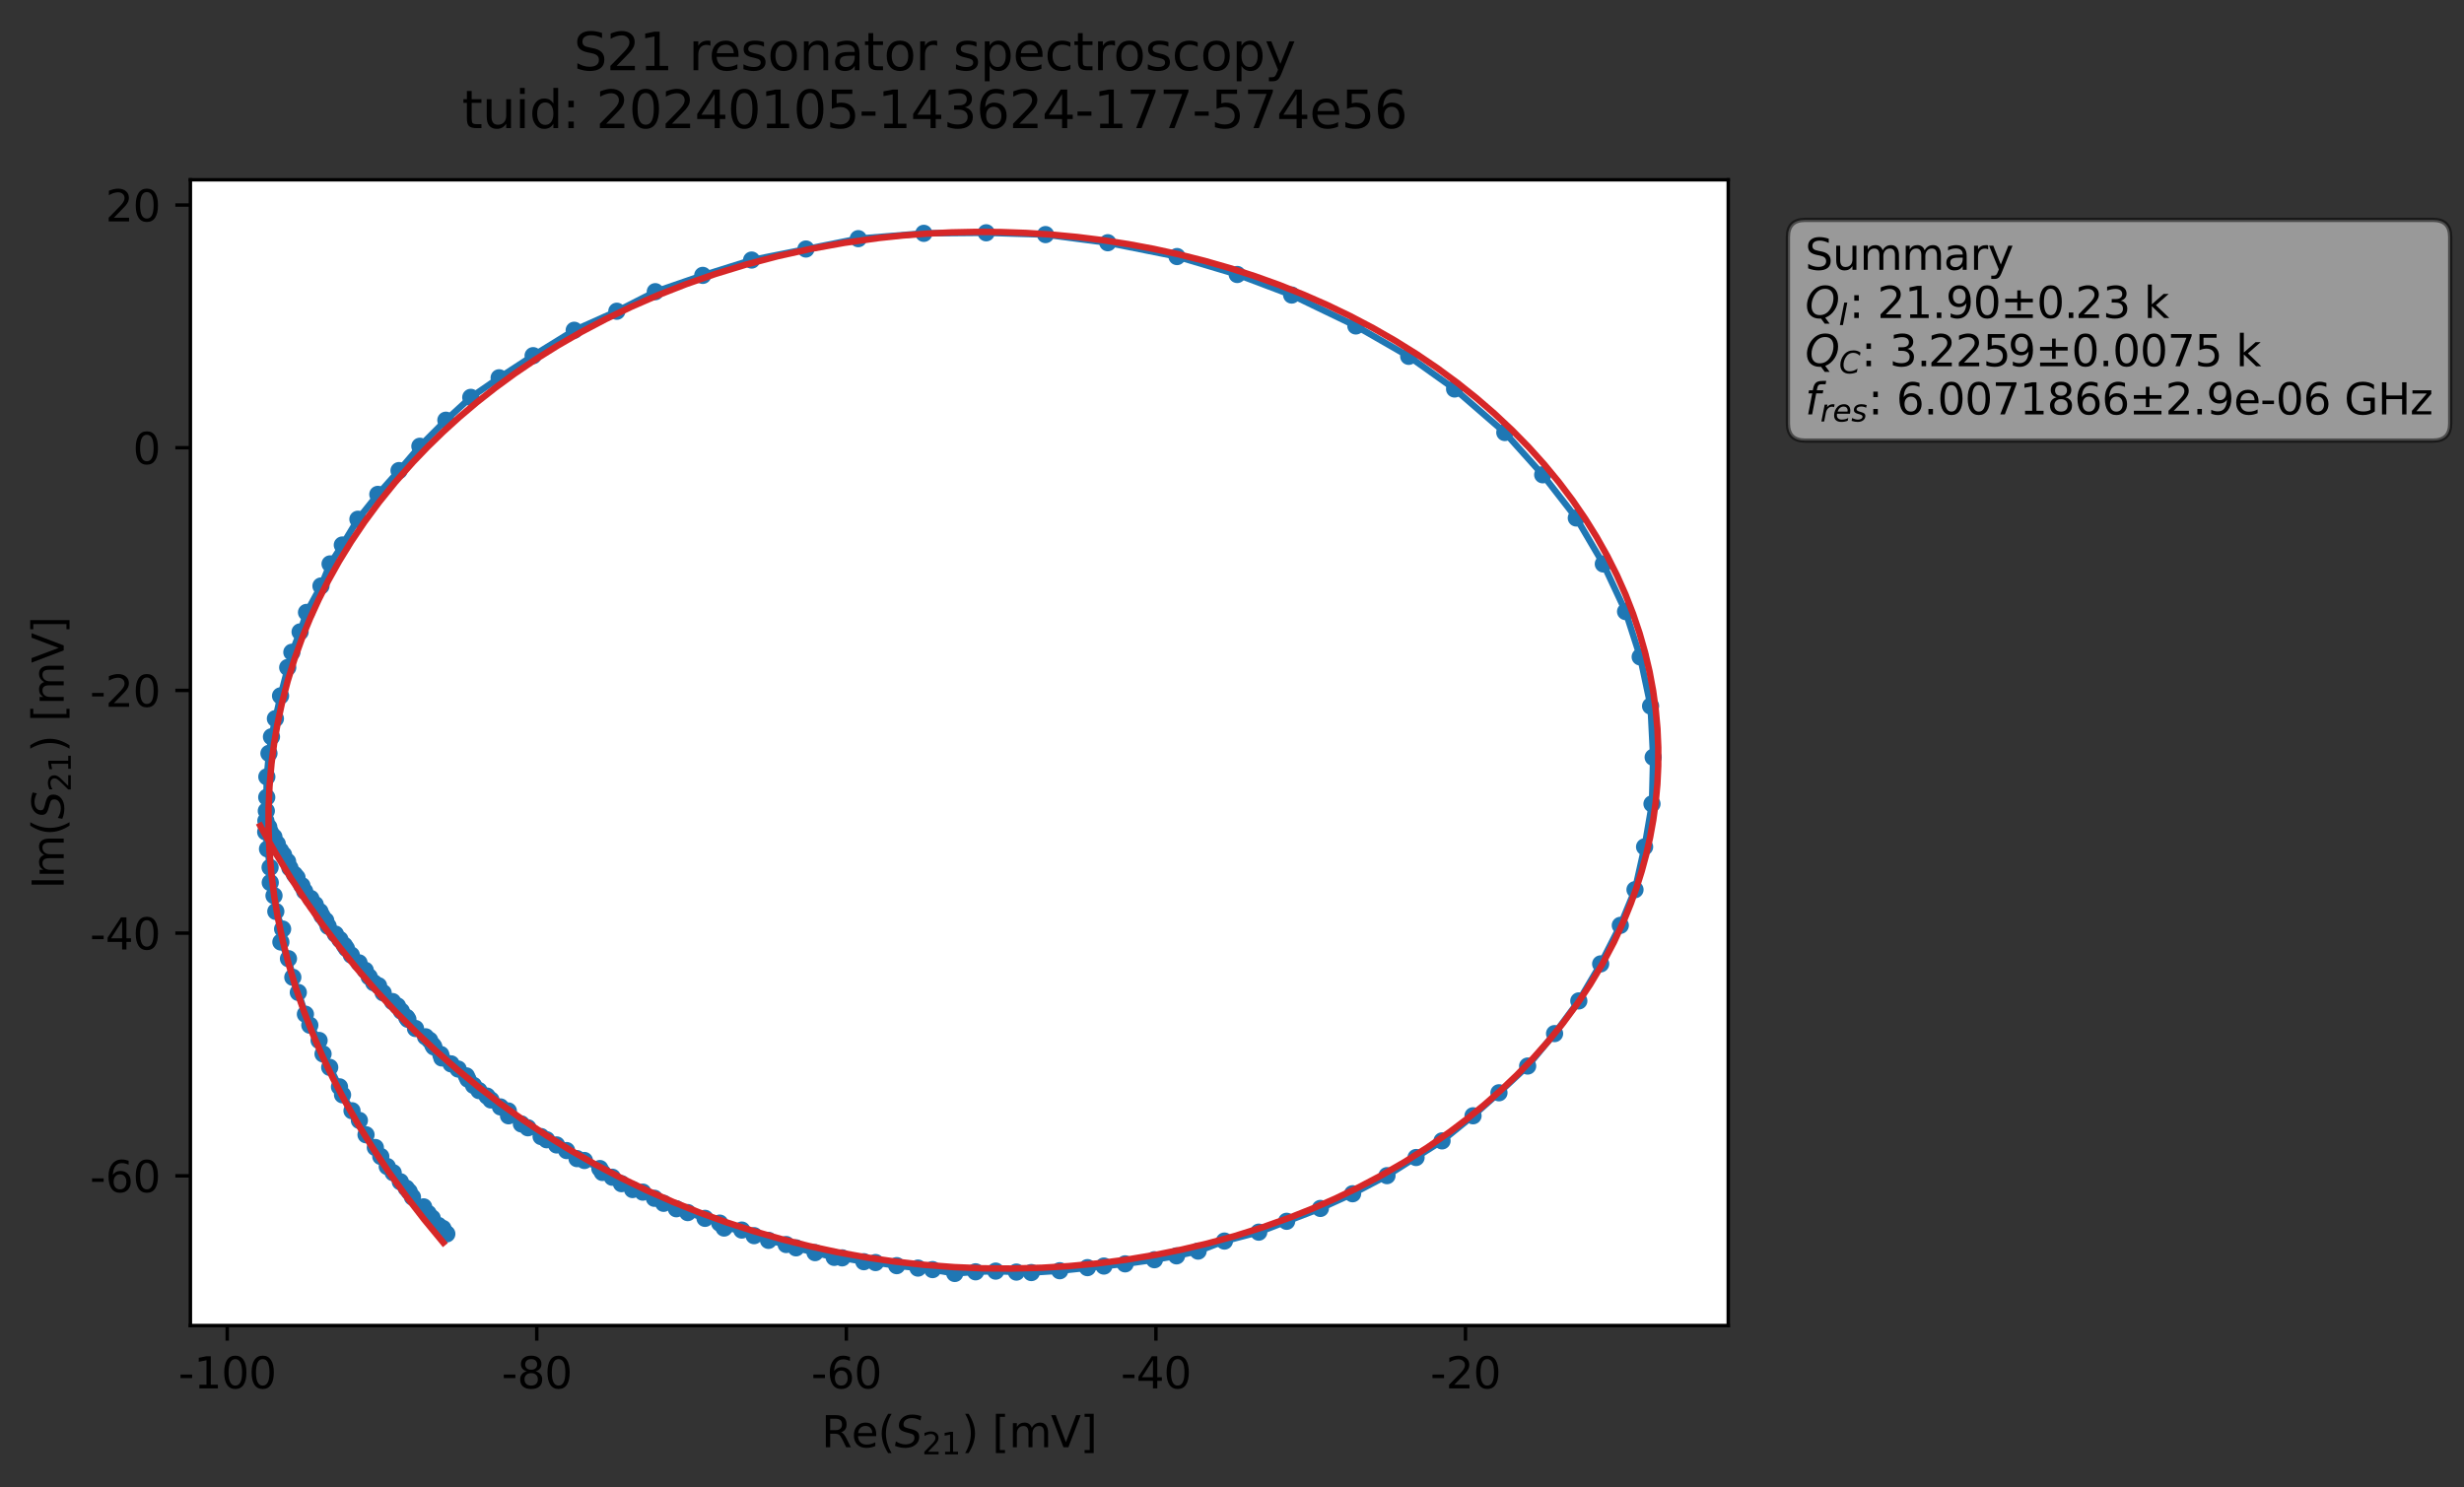 <?xml version="1.0" encoding="utf-8" standalone="no"?>
<!DOCTYPE svg PUBLIC "-//W3C//DTD SVG 1.1//EN"
  "http://www.w3.org/Graphics/SVG/1.1/DTD/svg11.dtd">
<svg xmlns:xlink="http://www.w3.org/1999/xlink" width="572.187pt" height="345.428pt" viewBox="0 0 572.187 345.428" xmlns="http://www.w3.org/2000/svg" version="1.1">
 <rect x="0" y="0" width="572.187" height="345.428" fill="#333333" stroke="none"/>
 <defs>
  <style type="text/css">*{stroke-linejoin: round; stroke-linecap: butt}</style>
 </defs>
 <g id="figure_1">
  <g id="patch_1">
   <path d="M 0 345.428 
L 572.187 345.428 
L 572.187 -0 
L 0 -0 
L 0 345.428 
z
" style="fill: none; opacity: 0"/>
  </g>
  <g id="axes_1">
   <g id="patch_2">
    <path d="M 44.211 307.872 
L 401.331 307.872 
L 401.331 41.76 
L 44.211 41.76 
z
" style="fill: #ffffff"/>
   </g>
   <g id="matplotlib.axis_1">
    <g id="xtick_1">
     <g id="line2d_1">
      <defs>
       <path id="m1863c1fe89" d="M 0 0 
L 0 3.5 
" style="stroke: #000000; stroke-width: 0.8"/>
      </defs>
      <g>
       <use xlink:href="#m1863c1fe89" x="52.768" y="307.872" style="stroke: #000000; stroke-width: 0.8"/>
      </g>
     </g>
     <g id="text_1">
      <!-- -100 -->
      <g transform="translate(41.42 322.47) scale(0.1 -0.1)">
       <defs>
        <path id="DejaVuSans-2d" d="M 313 2009 
L 1997 2009 
L 1997 1497 
L 313 1497 
L 313 2009 
z
" transform="scale(0.016)"/>
        <path id="DejaVuSans-31" d="M 794 531 
L 1825 531 
L 1825 4091 
L 703 3866 
L 703 4441 
L 1819 4666 
L 2450 4666 
L 2450 531 
L 3481 531 
L 3481 0 
L 794 0 
L 794 531 
z
" transform="scale(0.016)"/>
        <path id="DejaVuSans-30" d="M 2034 4250 
Q 1547 4250 1301 3770 
Q 1056 3291 1056 2328 
Q 1056 1369 1301 889 
Q 1547 409 2034 409 
Q 2525 409 2770 889 
Q 3016 1369 3016 2328 
Q 3016 3291 2770 3770 
Q 2525 4250 2034 4250 
z
M 2034 4750 
Q 2819 4750 3233 4129 
Q 3647 3509 3647 2328 
Q 3647 1150 3233 529 
Q 2819 -91 2034 -91 
Q 1250 -91 836 529 
Q 422 1150 422 2328 
Q 422 3509 836 4129 
Q 1250 4750 2034 4750 
z
" transform="scale(0.016)"/>
       </defs>
       <use xlink:href="#DejaVuSans-2d"/>
       <use xlink:href="#DejaVuSans-31" x="36.084"/>
       <use xlink:href="#DejaVuSans-30" x="99.707"/>
       <use xlink:href="#DejaVuSans-30" x="163.33"/>
      </g>
     </g>
    </g>
    <g id="xtick_2">
     <g id="line2d_2">
      <g>
       <use xlink:href="#m1863c1fe89" x="124.653" y="307.872" style="stroke: #000000; stroke-width: 0.8"/>
      </g>
     </g>
     <g id="text_2">
      <!-- -80 -->
      <g transform="translate(116.487 322.47) scale(0.1 -0.1)">
       <defs>
        <path id="DejaVuSans-38" d="M 2034 2216 
Q 1584 2216 1326 1975 
Q 1069 1734 1069 1313 
Q 1069 891 1326 650 
Q 1584 409 2034 409 
Q 2484 409 2743 651 
Q 3003 894 3003 1313 
Q 3003 1734 2745 1975 
Q 2488 2216 2034 2216 
z
M 1403 2484 
Q 997 2584 770 2862 
Q 544 3141 544 3541 
Q 544 4100 942 4425 
Q 1341 4750 2034 4750 
Q 2731 4750 3128 4425 
Q 3525 4100 3525 3541 
Q 3525 3141 3298 2862 
Q 3072 2584 2669 2484 
Q 3125 2378 3379 2068 
Q 3634 1759 3634 1313 
Q 3634 634 3220 271 
Q 2806 -91 2034 -91 
Q 1263 -91 848 271 
Q 434 634 434 1313 
Q 434 1759 690 2068 
Q 947 2378 1403 2484 
z
M 1172 3481 
Q 1172 3119 1398 2916 
Q 1625 2713 2034 2713 
Q 2441 2713 2670 2916 
Q 2900 3119 2900 3481 
Q 2900 3844 2670 4047 
Q 2441 4250 2034 4250 
Q 1625 4250 1398 4047 
Q 1172 3844 1172 3481 
z
" transform="scale(0.016)"/>
       </defs>
       <use xlink:href="#DejaVuSans-2d"/>
       <use xlink:href="#DejaVuSans-38" x="36.084"/>
       <use xlink:href="#DejaVuSans-30" x="99.707"/>
      </g>
     </g>
    </g>
    <g id="xtick_3">
     <g id="line2d_3">
      <g>
       <use xlink:href="#m1863c1fe89" x="196.539" y="307.872" style="stroke: #000000; stroke-width: 0.8"/>
      </g>
     </g>
     <g id="text_3">
      <!-- -60 -->
      <g transform="translate(188.372 322.47) scale(0.1 -0.1)">
       <defs>
        <path id="DejaVuSans-36" d="M 2113 2584 
Q 1688 2584 1439 2293 
Q 1191 2003 1191 1497 
Q 1191 994 1439 701 
Q 1688 409 2113 409 
Q 2538 409 2786 701 
Q 3034 994 3034 1497 
Q 3034 2003 2786 2293 
Q 2538 2584 2113 2584 
z
M 3366 4563 
L 3366 3988 
Q 3128 4100 2886 4159 
Q 2644 4219 2406 4219 
Q 1781 4219 1451 3797 
Q 1122 3375 1075 2522 
Q 1259 2794 1537 2939 
Q 1816 3084 2150 3084 
Q 2853 3084 3261 2657 
Q 3669 2231 3669 1497 
Q 3669 778 3244 343 
Q 2819 -91 2113 -91 
Q 1303 -91 875 529 
Q 447 1150 447 2328 
Q 447 3434 972 4092 
Q 1497 4750 2381 4750 
Q 2619 4750 2861 4703 
Q 3103 4656 3366 4563 
z
" transform="scale(0.016)"/>
       </defs>
       <use xlink:href="#DejaVuSans-2d"/>
       <use xlink:href="#DejaVuSans-36" x="36.084"/>
       <use xlink:href="#DejaVuSans-30" x="99.707"/>
      </g>
     </g>
    </g>
    <g id="xtick_4">
     <g id="line2d_4">
      <g>
       <use xlink:href="#m1863c1fe89" x="268.424" y="307.872" style="stroke: #000000; stroke-width: 0.8"/>
      </g>
     </g>
     <g id="text_4">
      <!-- -40 -->
      <g transform="translate(260.258 322.47) scale(0.1 -0.1)">
       <defs>
        <path id="DejaVuSans-34" d="M 2419 4116 
L 825 1625 
L 2419 1625 
L 2419 4116 
z
M 2253 4666 
L 3047 4666 
L 3047 1625 
L 3713 1625 
L 3713 1100 
L 3047 1100 
L 3047 0 
L 2419 0 
L 2419 1100 
L 313 1100 
L 313 1709 
L 2253 4666 
z
" transform="scale(0.016)"/>
       </defs>
       <use xlink:href="#DejaVuSans-2d"/>
       <use xlink:href="#DejaVuSans-34" x="36.084"/>
       <use xlink:href="#DejaVuSans-30" x="99.707"/>
      </g>
     </g>
    </g>
    <g id="xtick_5">
     <g id="line2d_5">
      <g>
       <use xlink:href="#m1863c1fe89" x="340.31" y="307.872" style="stroke: #000000; stroke-width: 0.8"/>
      </g>
     </g>
     <g id="text_5">
      <!-- -20 -->
      <g transform="translate(332.143 322.47) scale(0.1 -0.1)">
       <defs>
        <path id="DejaVuSans-32" d="M 1228 531 
L 3431 531 
L 3431 0 
L 469 0 
L 469 531 
Q 828 903 1448 1529 
Q 2069 2156 2228 2338 
Q 2531 2678 2651 2914 
Q 2772 3150 2772 3378 
Q 2772 3750 2511 3984 
Q 2250 4219 1831 4219 
Q 1534 4219 1204 4116 
Q 875 4013 500 3803 
L 500 4441 
Q 881 4594 1212 4672 
Q 1544 4750 1819 4750 
Q 2544 4750 2975 4387 
Q 3406 4025 3406 3419 
Q 3406 3131 3298 2873 
Q 3191 2616 2906 2266 
Q 2828 2175 2409 1742 
Q 1991 1309 1228 531 
z
" transform="scale(0.016)"/>
       </defs>
       <use xlink:href="#DejaVuSans-2d"/>
       <use xlink:href="#DejaVuSans-32" x="36.084"/>
       <use xlink:href="#DejaVuSans-30" x="99.707"/>
      </g>
     </g>
    </g>
    <g id="text_6">
     <!-- Re$(S_{21})$ [mV] -->
     <g transform="translate(190.771 336.149) scale(0.1 -0.1)">
      <defs>
       <path id="DejaVuSans-52" d="M 2841 2188 
Q 3044 2119 3236 1894 
Q 3428 1669 3622 1275 
L 4263 0 
L 3584 0 
L 2988 1197 
Q 2756 1666 2539 1819 
Q 2322 1972 1947 1972 
L 1259 1972 
L 1259 0 
L 628 0 
L 628 4666 
L 2053 4666 
Q 2853 4666 3247 4331 
Q 3641 3997 3641 3322 
Q 3641 2881 3436 2590 
Q 3231 2300 2841 2188 
z
M 1259 4147 
L 1259 2491 
L 2053 2491 
Q 2509 2491 2742 2702 
Q 2975 2913 2975 3322 
Q 2975 3731 2742 3939 
Q 2509 4147 2053 4147 
L 1259 4147 
z
" transform="scale(0.016)"/>
       <path id="DejaVuSans-65" d="M 3597 1894 
L 3597 1613 
L 953 1613 
Q 991 1019 1311 708 
Q 1631 397 2203 397 
Q 2534 397 2845 478 
Q 3156 559 3463 722 
L 3463 178 
Q 3153 47 2828 -22 
Q 2503 -91 2169 -91 
Q 1331 -91 842 396 
Q 353 884 353 1716 
Q 353 2575 817 3079 
Q 1281 3584 2069 3584 
Q 2775 3584 3186 3129 
Q 3597 2675 3597 1894 
z
M 3022 2063 
Q 3016 2534 2758 2815 
Q 2500 3097 2075 3097 
Q 1594 3097 1305 2825 
Q 1016 2553 972 2059 
L 3022 2063 
z
" transform="scale(0.016)"/>
       <path id="DejaVuSans-28" d="M 1984 4856 
Q 1566 4138 1362 3434 
Q 1159 2731 1159 2009 
Q 1159 1288 1364 580 
Q 1569 -128 1984 -844 
L 1484 -844 
Q 1016 -109 783 600 
Q 550 1309 550 2009 
Q 550 2706 781 3412 
Q 1013 4119 1484 4856 
L 1984 4856 
z
" transform="scale(0.016)"/>
       <path id="DejaVuSans-Oblique-53" d="M 3859 4513 
L 3738 3897 
Q 3422 4066 3111 4152 
Q 2800 4238 2509 4238 
Q 1944 4238 1609 3991 
Q 1275 3744 1275 3334 
Q 1275 3109 1398 2989 
Q 1522 2869 2034 2731 
L 2413 2638 
Q 3053 2472 3303 2217 
Q 3553 1963 3553 1503 
Q 3553 797 2998 353 
Q 2444 -91 1538 -91 
Q 1166 -91 791 -17 
Q 416 56 38 206 
L 166 856 
Q 513 641 861 531 
Q 1209 422 1556 422 
Q 2147 422 2503 684 
Q 2859 947 2859 1369 
Q 2859 1650 2717 1795 
Q 2575 1941 2106 2059 
L 1728 2156 
Q 1081 2325 845 2545 
Q 609 2766 609 3163 
Q 609 3859 1145 4304 
Q 1681 4750 2541 4750 
Q 2875 4750 3203 4690 
Q 3531 4631 3859 4513 
z
" transform="scale(0.016)"/>
       <path id="DejaVuSans-29" d="M 513 4856 
L 1013 4856 
Q 1481 4119 1714 3412 
Q 1947 2706 1947 2009 
Q 1947 1309 1714 600 
Q 1481 -109 1013 -844 
L 513 -844 
Q 928 -128 1133 580 
Q 1338 1288 1338 2009 
Q 1338 2731 1133 3434 
Q 928 4138 513 4856 
z
" transform="scale(0.016)"/>
       <path id="DejaVuSans-20" transform="scale(0.016)"/>
       <path id="DejaVuSans-5b" d="M 550 4863 
L 1875 4863 
L 1875 4416 
L 1125 4416 
L 1125 -397 
L 1875 -397 
L 1875 -844 
L 550 -844 
L 550 4863 
z
" transform="scale(0.016)"/>
       <path id="DejaVuSans-6d" d="M 3328 2828 
Q 3544 3216 3844 3400 
Q 4144 3584 4550 3584 
Q 5097 3584 5394 3201 
Q 5691 2819 5691 2113 
L 5691 0 
L 5113 0 
L 5113 2094 
Q 5113 2597 4934 2840 
Q 4756 3084 4391 3084 
Q 3944 3084 3684 2787 
Q 3425 2491 3425 1978 
L 3425 0 
L 2847 0 
L 2847 2094 
Q 2847 2600 2669 2842 
Q 2491 3084 2119 3084 
Q 1678 3084 1418 2786 
Q 1159 2488 1159 1978 
L 1159 0 
L 581 0 
L 581 3500 
L 1159 3500 
L 1159 2956 
Q 1356 3278 1631 3431 
Q 1906 3584 2284 3584 
Q 2666 3584 2933 3390 
Q 3200 3197 3328 2828 
z
" transform="scale(0.016)"/>
       <path id="DejaVuSans-56" d="M 1831 0 
L 50 4666 
L 709 4666 
L 2188 738 
L 3669 4666 
L 4325 4666 
L 2547 0 
L 1831 0 
z
" transform="scale(0.016)"/>
       <path id="DejaVuSans-5d" d="M 1947 4863 
L 1947 -844 
L 622 -844 
L 622 -397 
L 1369 -397 
L 1369 4416 
L 622 4416 
L 622 4863 
L 1947 4863 
z
" transform="scale(0.016)"/>
      </defs>
      <use xlink:href="#DejaVuSans-52" transform="translate(0 0.016)"/>
      <use xlink:href="#DejaVuSans-65" transform="translate(69.482 0.016)"/>
      <use xlink:href="#DejaVuSans-28" transform="translate(131.006 0.016)"/>
      <use xlink:href="#DejaVuSans-Oblique-53" transform="translate(170.02 0.016)"/>
      <use xlink:href="#DejaVuSans-32" transform="translate(233.496 -16.391) scale(0.7)"/>
      <use xlink:href="#DejaVuSans-31" transform="translate(278.032 -16.391) scale(0.7)"/>
      <use xlink:href="#DejaVuSans-29" transform="translate(325.303 0.016)"/>
      <use xlink:href="#DejaVuSans-20" transform="translate(364.316 0.016)"/>
      <use xlink:href="#DejaVuSans-5b" transform="translate(396.104 0.016)"/>
      <use xlink:href="#DejaVuSans-6d" transform="translate(435.117 0.016)"/>
      <use xlink:href="#DejaVuSans-56" transform="translate(532.529 0.016)"/>
      <use xlink:href="#DejaVuSans-5d" transform="translate(600.938 0.016)"/>
     </g>
    </g>
   </g>
   <g id="matplotlib.axis_2">
    <g id="ytick_1">
     <g id="line2d_6">
      <defs>
       <path id="m31db4dec17" d="M 0 0 
L -3.5 0 
" style="stroke: #000000; stroke-width: 0.8"/>
      </defs>
      <g>
       <use xlink:href="#m31db4dec17" x="44.211" y="273.099" style="stroke: #000000; stroke-width: 0.8"/>
      </g>
     </g>
     <g id="text_7">
      <!-- -60 -->
      <g transform="translate(20.878 276.898) scale(0.1 -0.1)">
       <use xlink:href="#DejaVuSans-2d"/>
       <use xlink:href="#DejaVuSans-36" x="36.084"/>
       <use xlink:href="#DejaVuSans-30" x="99.707"/>
      </g>
     </g>
    </g>
    <g id="ytick_2">
     <g id="line2d_7">
      <g>
       <use xlink:href="#m31db4dec17" x="44.211" y="216.728" style="stroke: #000000; stroke-width: 0.8"/>
      </g>
     </g>
     <g id="text_8">
      <!-- -40 -->
      <g transform="translate(20.878 220.528) scale(0.1 -0.1)">
       <use xlink:href="#DejaVuSans-2d"/>
       <use xlink:href="#DejaVuSans-34" x="36.084"/>
       <use xlink:href="#DejaVuSans-30" x="99.707"/>
      </g>
     </g>
    </g>
    <g id="ytick_3">
     <g id="line2d_8">
      <g>
       <use xlink:href="#m31db4dec17" x="44.211" y="160.358" style="stroke: #000000; stroke-width: 0.8"/>
      </g>
     </g>
     <g id="text_9">
      <!-- -20 -->
      <g transform="translate(20.878 164.157) scale(0.1 -0.1)">
       <use xlink:href="#DejaVuSans-2d"/>
       <use xlink:href="#DejaVuSans-32" x="36.084"/>
       <use xlink:href="#DejaVuSans-30" x="99.707"/>
      </g>
     </g>
    </g>
    <g id="ytick_4">
     <g id="line2d_9">
      <g>
       <use xlink:href="#m31db4dec17" x="44.211" y="103.988" style="stroke: #000000; stroke-width: 0.8"/>
      </g>
     </g>
     <g id="text_10">
      <!-- 0 -->
      <g transform="translate(30.848 107.787) scale(0.1 -0.1)">
       <use xlink:href="#DejaVuSans-30"/>
      </g>
     </g>
    </g>
    <g id="ytick_5">
     <g id="line2d_10">
      <g>
       <use xlink:href="#m31db4dec17" x="44.211" y="47.617" style="stroke: #000000; stroke-width: 0.8"/>
      </g>
     </g>
     <g id="text_11">
      <!-- 20 -->
      <g transform="translate(24.486 51.417) scale(0.1 -0.1)">
       <use xlink:href="#DejaVuSans-32"/>
       <use xlink:href="#DejaVuSans-30" x="63.623"/>
      </g>
     </g>
    </g>
    <g id="text_12">
     <!-- Im$(S_{21})$ [mV] -->
     <g transform="translate(14.798 206.466) rotate(-90) scale(0.1 -0.1)">
      <defs>
       <path id="DejaVuSans-49" d="M 628 4666 
L 1259 4666 
L 1259 0 
L 628 0 
L 628 4666 
z
" transform="scale(0.016)"/>
      </defs>
      <use xlink:href="#DejaVuSans-49" transform="translate(0 0.016)"/>
      <use xlink:href="#DejaVuSans-6d" transform="translate(25.867 0.016)"/>
      <use xlink:href="#DejaVuSans-28" transform="translate(123.279 0.016)"/>
      <use xlink:href="#DejaVuSans-Oblique-53" transform="translate(162.293 0.016)"/>
      <use xlink:href="#DejaVuSans-32" transform="translate(225.77 -16.391) scale(0.7)"/>
      <use xlink:href="#DejaVuSans-31" transform="translate(270.306 -16.391) scale(0.7)"/>
      <use xlink:href="#DejaVuSans-29" transform="translate(317.576 0.016)"/>
      <use xlink:href="#DejaVuSans-20" transform="translate(356.59 0.016)"/>
      <use xlink:href="#DejaVuSans-5b" transform="translate(388.377 0.016)"/>
      <use xlink:href="#DejaVuSans-6d" transform="translate(427.391 0.016)"/>
      <use xlink:href="#DejaVuSans-56" transform="translate(524.803 0.016)"/>
      <use xlink:href="#DejaVuSans-5d" transform="translate(593.211 0.016)"/>
     </g>
    </g>
   </g>
   <g id="line2d_11">
    <path d="M 103.76 286.578 
L 103.436 286.353 
L 102.857 285.321 
L 101.815 284.633 
L 99.428 281.829 
L 98.376 280.309 
L 95.777 278.029 
L 95.021 276.762 
L 89.929 270.937 
L 87.164 266.523 
L 84.999 263.563 
L 83.455 260.233 
L 81.743 257.983 
L 79.546 254.286 
L 78.836 252.431 
L 75.019 244.79 
L 74.1 241.657 
L 71.946 238.112 
L 70.925 235.558 
L 69.276 230.51 
L 67.997 226.984 
L 66.987 222.662 
L 65.225 218.795 
L 65.63 215.775 
L 64.051 211.692 
L 63.629 208.026 
L 62.759 204.989 
L 62.72 201.464 
L 62.123 197.179 
L 61.7 193.231 
L 61.966 180.43 
L 62.458 174.982 
L 63.042 171.132 
L 65.149 161.623 
L 67.774 151.498 
L 69.689 146.767 
L 71.181 142.239 
L 74.533 136.105 
L 76.65 130.974 
L 79.494 126.583 
L 83.113 120.602 
L 87.739 114.827 
L 92.665 109.297 
L 97.503 103.651 
L 103.539 97.6 
L 109.323 92.291 
L 115.911 87.745 
L 123.801 82.606 
L 133.342 76.708 
L 143.242 72.287 
L 152.173 67.748 
L 163.19 63.96 
L 174.539 60.4 
L 199.313 55.432 
L 214.527 54.196 
L 229.015 54.069 
L 242.794 54.489 
L 257.248 56.378 
L 273.326 59.587 
L 287.309 63.754 
L 299.957 68.527 
L 314.855 75.706 
L 327.129 82.764 
L 337.783 90.349 
L 349.446 100.458 
L 358.246 110.273 
L 366.051 120.309 
L 372.321 130.986 
L 377.49 142.041 
L 380.881 152.574 
L 383.299 163.989 
L 383.896 175.885 
L 383.622 186.706 
L 381.903 196.699 
L 379.679 206.638 
L 376.266 214.926 
L 371.707 223.872 
L 366.631 232.472 
L 361.003 240.064 
L 354.748 247.6 
L 348.088 253.81 
L 342.066 259.152 
L 334.871 264.982 
L 322.086 273.056 
L 314.096 277.261 
L 306.618 280.672 
L 292.303 286.183 
L 284.338 288.251 
L 278.224 290.583 
L 273.215 291.686 
L 268.078 292.586 
L 261.279 293.544 
L 246.093 295.141 
L 239.495 295.565 
L 231.219 295.231 
L 226.548 295.391 
L 221.716 295.776 
L 216.56 294.879 
L 208.236 293.961 
L 203.318 293.242 
L 200.599 293.044 
L 195.562 292.15 
L 193.717 292.041 
L 184.85 289.824 
L 182.563 289.057 
L 178.465 288.087 
L 175.114 286.995 
L 172.257 285.696 
L 168.153 285.226 
L 167.125 284.08 
L 157.06 280.746 
L 154.107 279.481 
L 149.27 276.886 
L 146.895 276.287 
L 144.313 274.919 
L 142.184 273.427 
L 139.88 272.315 
L 139.297 271.407 
L 135.709 269.537 
L 133.993 269.102 
L 131.575 267.232 
L 125.657 263.986 
L 121.08 261.048 
L 118.09 259.154 
L 118.046 258.035 
L 116.22 257.094 
L 114.007 255.477 
L 113.102 254.577 
L 111.225 253.3 
L 109.969 252.102 
L 108.661 250.644 
L 108.302 249.888 
L 106.391 248.295 
L 104.753 247.097 
L 102.605 245.724 
L 102.355 244.91 
L 100.516 242.768 
L 99.768 241.602 
L 96.488 238.885 
L 92.303 233.647 
L 88.981 230.599 
L 87.906 228.944 
L 86.791 228.255 
L 85.733 226.879 
L 84.818 225.364 
L 83.372 223.631 
L 81.584 221.83 
L 77.89 216.956 
L 76.204 215.133 
L 75.64 213.807 
L 74.79 212.731 
L 74.307 211.719 
L 72.182 208.678 
L 70.743 206.994 
L 70.109 205.696 
L 68.969 203.812 
L 68.386 203.099 
L 67.323 201.591 
L 66.778 200.088 
L 64.389 195.991 
L 63.602 194.369 
L 62.799 193.32 
L 62.411 192.083 
L 61.741 190.637 
L 61.741 190.637 
" clip-path="url(#p4a86425f4a)" style="fill: none; stroke: #1f77b4; stroke-width: 1.5; stroke-linecap: square"/>
    <defs>
     <path id="m7ba1c2cf2e" d="M 0 1.5 
C 0.398 1.5 0.779 1.342 1.061 1.061 
C 1.342 0.779 1.5 0.398 1.5 0 
C 1.5 -0.398 1.342 -0.779 1.061 -1.061 
C 0.779 -1.342 0.398 -1.5 0 -1.5 
C -0.398 -1.5 -0.779 -1.342 -1.061 -1.061 
C -1.342 -0.779 -1.5 -0.398 -1.5 0 
C -1.5 0.398 -1.342 0.779 -1.061 1.061 
C -0.779 1.342 -0.398 1.5 0 1.5 
z
" style="stroke: #1f77b4"/>
    </defs>
    <g clip-path="url(#p4a86425f4a)">
     <use xlink:href="#m7ba1c2cf2e" x="103.76" y="286.578" style="fill: #1f77b4; stroke: #1f77b4"/>
     <use xlink:href="#m7ba1c2cf2e" x="103.436" y="286.353" style="fill: #1f77b4; stroke: #1f77b4"/>
     <use xlink:href="#m7ba1c2cf2e" x="102.857" y="285.321" style="fill: #1f77b4; stroke: #1f77b4"/>
     <use xlink:href="#m7ba1c2cf2e" x="101.815" y="284.633" style="fill: #1f77b4; stroke: #1f77b4"/>
     <use xlink:href="#m7ba1c2cf2e" x="100.357" y="282.904" style="fill: #1f77b4; stroke: #1f77b4"/>
     <use xlink:href="#m7ba1c2cf2e" x="99.428" y="281.829" style="fill: #1f77b4; stroke: #1f77b4"/>
     <use xlink:href="#m7ba1c2cf2e" x="98.376" y="280.309" style="fill: #1f77b4; stroke: #1f77b4"/>
     <use xlink:href="#m7ba1c2cf2e" x="95.777" y="278.029" style="fill: #1f77b4; stroke: #1f77b4"/>
     <use xlink:href="#m7ba1c2cf2e" x="95.021" y="276.762" style="fill: #1f77b4; stroke: #1f77b4"/>
     <use xlink:href="#m7ba1c2cf2e" x="94.346" y="275.97" style="fill: #1f77b4; stroke: #1f77b4"/>
     <use xlink:href="#m7ba1c2cf2e" x="92.963" y="274.467" style="fill: #1f77b4; stroke: #1f77b4"/>
     <use xlink:href="#m7ba1c2cf2e" x="91.304" y="272.377" style="fill: #1f77b4; stroke: #1f77b4"/>
     <use xlink:href="#m7ba1c2cf2e" x="89.929" y="270.937" style="fill: #1f77b4; stroke: #1f77b4"/>
     <use xlink:href="#m7ba1c2cf2e" x="88.428" y="268.601" style="fill: #1f77b4; stroke: #1f77b4"/>
     <use xlink:href="#m7ba1c2cf2e" x="87.164" y="266.523" style="fill: #1f77b4; stroke: #1f77b4"/>
     <use xlink:href="#m7ba1c2cf2e" x="84.999" y="263.563" style="fill: #1f77b4; stroke: #1f77b4"/>
     <use xlink:href="#m7ba1c2cf2e" x="83.455" y="260.233" style="fill: #1f77b4; stroke: #1f77b4"/>
     <use xlink:href="#m7ba1c2cf2e" x="81.743" y="257.983" style="fill: #1f77b4; stroke: #1f77b4"/>
     <use xlink:href="#m7ba1c2cf2e" x="79.546" y="254.286" style="fill: #1f77b4; stroke: #1f77b4"/>
     <use xlink:href="#m7ba1c2cf2e" x="78.836" y="252.431" style="fill: #1f77b4; stroke: #1f77b4"/>
     <use xlink:href="#m7ba1c2cf2e" x="76.567" y="247.908" style="fill: #1f77b4; stroke: #1f77b4"/>
     <use xlink:href="#m7ba1c2cf2e" x="75.019" y="244.79" style="fill: #1f77b4; stroke: #1f77b4"/>
     <use xlink:href="#m7ba1c2cf2e" x="74.1" y="241.657" style="fill: #1f77b4; stroke: #1f77b4"/>
     <use xlink:href="#m7ba1c2cf2e" x="71.946" y="238.112" style="fill: #1f77b4; stroke: #1f77b4"/>
     <use xlink:href="#m7ba1c2cf2e" x="70.925" y="235.558" style="fill: #1f77b4; stroke: #1f77b4"/>
     <use xlink:href="#m7ba1c2cf2e" x="69.276" y="230.51" style="fill: #1f77b4; stroke: #1f77b4"/>
     <use xlink:href="#m7ba1c2cf2e" x="67.997" y="226.984" style="fill: #1f77b4; stroke: #1f77b4"/>
     <use xlink:href="#m7ba1c2cf2e" x="66.987" y="222.662" style="fill: #1f77b4; stroke: #1f77b4"/>
     <use xlink:href="#m7ba1c2cf2e" x="65.225" y="218.795" style="fill: #1f77b4; stroke: #1f77b4"/>
     <use xlink:href="#m7ba1c2cf2e" x="65.63" y="215.775" style="fill: #1f77b4; stroke: #1f77b4"/>
     <use xlink:href="#m7ba1c2cf2e" x="64.051" y="211.692" style="fill: #1f77b4; stroke: #1f77b4"/>
     <use xlink:href="#m7ba1c2cf2e" x="63.629" y="208.026" style="fill: #1f77b4; stroke: #1f77b4"/>
     <use xlink:href="#m7ba1c2cf2e" x="62.759" y="204.989" style="fill: #1f77b4; stroke: #1f77b4"/>
     <use xlink:href="#m7ba1c2cf2e" x="62.72" y="201.464" style="fill: #1f77b4; stroke: #1f77b4"/>
     <use xlink:href="#m7ba1c2cf2e" x="62.123" y="197.179" style="fill: #1f77b4; stroke: #1f77b4"/>
     <use xlink:href="#m7ba1c2cf2e" x="61.7" y="193.231" style="fill: #1f77b4; stroke: #1f77b4"/>
     <use xlink:href="#m7ba1c2cf2e" x="61.844" y="188.345" style="fill: #1f77b4; stroke: #1f77b4"/>
     <use xlink:href="#m7ba1c2cf2e" x="61.944" y="185.183" style="fill: #1f77b4; stroke: #1f77b4"/>
     <use xlink:href="#m7ba1c2cf2e" x="61.966" y="180.43" style="fill: #1f77b4; stroke: #1f77b4"/>
     <use xlink:href="#m7ba1c2cf2e" x="62.458" y="174.982" style="fill: #1f77b4; stroke: #1f77b4"/>
     <use xlink:href="#m7ba1c2cf2e" x="63.042" y="171.132" style="fill: #1f77b4; stroke: #1f77b4"/>
     <use xlink:href="#m7ba1c2cf2e" x="63.954" y="166.916" style="fill: #1f77b4; stroke: #1f77b4"/>
     <use xlink:href="#m7ba1c2cf2e" x="65.149" y="161.623" style="fill: #1f77b4; stroke: #1f77b4"/>
     <use xlink:href="#m7ba1c2cf2e" x="66.812" y="155.032" style="fill: #1f77b4; stroke: #1f77b4"/>
     <use xlink:href="#m7ba1c2cf2e" x="67.774" y="151.498" style="fill: #1f77b4; stroke: #1f77b4"/>
     <use xlink:href="#m7ba1c2cf2e" x="69.689" y="146.767" style="fill: #1f77b4; stroke: #1f77b4"/>
     <use xlink:href="#m7ba1c2cf2e" x="71.181" y="142.239" style="fill: #1f77b4; stroke: #1f77b4"/>
     <use xlink:href="#m7ba1c2cf2e" x="74.533" y="136.105" style="fill: #1f77b4; stroke: #1f77b4"/>
     <use xlink:href="#m7ba1c2cf2e" x="76.65" y="130.974" style="fill: #1f77b4; stroke: #1f77b4"/>
     <use xlink:href="#m7ba1c2cf2e" x="79.494" y="126.583" style="fill: #1f77b4; stroke: #1f77b4"/>
     <use xlink:href="#m7ba1c2cf2e" x="83.113" y="120.602" style="fill: #1f77b4; stroke: #1f77b4"/>
     <use xlink:href="#m7ba1c2cf2e" x="87.739" y="114.827" style="fill: #1f77b4; stroke: #1f77b4"/>
     <use xlink:href="#m7ba1c2cf2e" x="92.665" y="109.297" style="fill: #1f77b4; stroke: #1f77b4"/>
     <use xlink:href="#m7ba1c2cf2e" x="97.503" y="103.651" style="fill: #1f77b4; stroke: #1f77b4"/>
     <use xlink:href="#m7ba1c2cf2e" x="103.539" y="97.6" style="fill: #1f77b4; stroke: #1f77b4"/>
     <use xlink:href="#m7ba1c2cf2e" x="109.323" y="92.291" style="fill: #1f77b4; stroke: #1f77b4"/>
     <use xlink:href="#m7ba1c2cf2e" x="115.911" y="87.745" style="fill: #1f77b4; stroke: #1f77b4"/>
     <use xlink:href="#m7ba1c2cf2e" x="123.801" y="82.606" style="fill: #1f77b4; stroke: #1f77b4"/>
     <use xlink:href="#m7ba1c2cf2e" x="133.342" y="76.708" style="fill: #1f77b4; stroke: #1f77b4"/>
     <use xlink:href="#m7ba1c2cf2e" x="143.242" y="72.287" style="fill: #1f77b4; stroke: #1f77b4"/>
     <use xlink:href="#m7ba1c2cf2e" x="152.173" y="67.748" style="fill: #1f77b4; stroke: #1f77b4"/>
     <use xlink:href="#m7ba1c2cf2e" x="163.19" y="63.96" style="fill: #1f77b4; stroke: #1f77b4"/>
     <use xlink:href="#m7ba1c2cf2e" x="174.539" y="60.4" style="fill: #1f77b4; stroke: #1f77b4"/>
     <use xlink:href="#m7ba1c2cf2e" x="187.153" y="57.837" style="fill: #1f77b4; stroke: #1f77b4"/>
     <use xlink:href="#m7ba1c2cf2e" x="199.313" y="55.432" style="fill: #1f77b4; stroke: #1f77b4"/>
     <use xlink:href="#m7ba1c2cf2e" x="214.527" y="54.196" style="fill: #1f77b4; stroke: #1f77b4"/>
     <use xlink:href="#m7ba1c2cf2e" x="229.015" y="54.069" style="fill: #1f77b4; stroke: #1f77b4"/>
     <use xlink:href="#m7ba1c2cf2e" x="242.794" y="54.489" style="fill: #1f77b4; stroke: #1f77b4"/>
     <use xlink:href="#m7ba1c2cf2e" x="257.248" y="56.378" style="fill: #1f77b4; stroke: #1f77b4"/>
     <use xlink:href="#m7ba1c2cf2e" x="273.326" y="59.587" style="fill: #1f77b4; stroke: #1f77b4"/>
     <use xlink:href="#m7ba1c2cf2e" x="287.309" y="63.754" style="fill: #1f77b4; stroke: #1f77b4"/>
     <use xlink:href="#m7ba1c2cf2e" x="299.957" y="68.527" style="fill: #1f77b4; stroke: #1f77b4"/>
     <use xlink:href="#m7ba1c2cf2e" x="314.855" y="75.706" style="fill: #1f77b4; stroke: #1f77b4"/>
     <use xlink:href="#m7ba1c2cf2e" x="327.129" y="82.764" style="fill: #1f77b4; stroke: #1f77b4"/>
     <use xlink:href="#m7ba1c2cf2e" x="337.783" y="90.349" style="fill: #1f77b4; stroke: #1f77b4"/>
     <use xlink:href="#m7ba1c2cf2e" x="349.446" y="100.458" style="fill: #1f77b4; stroke: #1f77b4"/>
     <use xlink:href="#m7ba1c2cf2e" x="358.246" y="110.273" style="fill: #1f77b4; stroke: #1f77b4"/>
     <use xlink:href="#m7ba1c2cf2e" x="366.051" y="120.309" style="fill: #1f77b4; stroke: #1f77b4"/>
     <use xlink:href="#m7ba1c2cf2e" x="372.321" y="130.986" style="fill: #1f77b4; stroke: #1f77b4"/>
     <use xlink:href="#m7ba1c2cf2e" x="377.49" y="142.041" style="fill: #1f77b4; stroke: #1f77b4"/>
     <use xlink:href="#m7ba1c2cf2e" x="380.881" y="152.574" style="fill: #1f77b4; stroke: #1f77b4"/>
     <use xlink:href="#m7ba1c2cf2e" x="383.299" y="163.989" style="fill: #1f77b4; stroke: #1f77b4"/>
     <use xlink:href="#m7ba1c2cf2e" x="383.896" y="175.885" style="fill: #1f77b4; stroke: #1f77b4"/>
     <use xlink:href="#m7ba1c2cf2e" x="383.622" y="186.706" style="fill: #1f77b4; stroke: #1f77b4"/>
     <use xlink:href="#m7ba1c2cf2e" x="381.903" y="196.699" style="fill: #1f77b4; stroke: #1f77b4"/>
     <use xlink:href="#m7ba1c2cf2e" x="379.679" y="206.638" style="fill: #1f77b4; stroke: #1f77b4"/>
     <use xlink:href="#m7ba1c2cf2e" x="376.266" y="214.926" style="fill: #1f77b4; stroke: #1f77b4"/>
     <use xlink:href="#m7ba1c2cf2e" x="371.707" y="223.872" style="fill: #1f77b4; stroke: #1f77b4"/>
     <use xlink:href="#m7ba1c2cf2e" x="366.631" y="232.472" style="fill: #1f77b4; stroke: #1f77b4"/>
     <use xlink:href="#m7ba1c2cf2e" x="361.003" y="240.064" style="fill: #1f77b4; stroke: #1f77b4"/>
     <use xlink:href="#m7ba1c2cf2e" x="354.748" y="247.6" style="fill: #1f77b4; stroke: #1f77b4"/>
     <use xlink:href="#m7ba1c2cf2e" x="348.088" y="253.81" style="fill: #1f77b4; stroke: #1f77b4"/>
     <use xlink:href="#m7ba1c2cf2e" x="342.066" y="259.152" style="fill: #1f77b4; stroke: #1f77b4"/>
     <use xlink:href="#m7ba1c2cf2e" x="334.871" y="264.982" style="fill: #1f77b4; stroke: #1f77b4"/>
     <use xlink:href="#m7ba1c2cf2e" x="328.838" y="268.846" style="fill: #1f77b4; stroke: #1f77b4"/>
     <use xlink:href="#m7ba1c2cf2e" x="322.086" y="273.056" style="fill: #1f77b4; stroke: #1f77b4"/>
     <use xlink:href="#m7ba1c2cf2e" x="314.096" y="277.261" style="fill: #1f77b4; stroke: #1f77b4"/>
     <use xlink:href="#m7ba1c2cf2e" x="306.618" y="280.672" style="fill: #1f77b4; stroke: #1f77b4"/>
     <use xlink:href="#m7ba1c2cf2e" x="298.783" y="283.659" style="fill: #1f77b4; stroke: #1f77b4"/>
     <use xlink:href="#m7ba1c2cf2e" x="292.303" y="286.183" style="fill: #1f77b4; stroke: #1f77b4"/>
     <use xlink:href="#m7ba1c2cf2e" x="284.338" y="288.251" style="fill: #1f77b4; stroke: #1f77b4"/>
     <use xlink:href="#m7ba1c2cf2e" x="278.224" y="290.583" style="fill: #1f77b4; stroke: #1f77b4"/>
     <use xlink:href="#m7ba1c2cf2e" x="273.215" y="291.686" style="fill: #1f77b4; stroke: #1f77b4"/>
     <use xlink:href="#m7ba1c2cf2e" x="268.078" y="292.586" style="fill: #1f77b4; stroke: #1f77b4"/>
     <use xlink:href="#m7ba1c2cf2e" x="261.279" y="293.544" style="fill: #1f77b4; stroke: #1f77b4"/>
     <use xlink:href="#m7ba1c2cf2e" x="256.345" y="294.055" style="fill: #1f77b4; stroke: #1f77b4"/>
     <use xlink:href="#m7ba1c2cf2e" x="252.53" y="294.424" style="fill: #1f77b4; stroke: #1f77b4"/>
     <use xlink:href="#m7ba1c2cf2e" x="246.093" y="295.141" style="fill: #1f77b4; stroke: #1f77b4"/>
     <use xlink:href="#m7ba1c2cf2e" x="239.495" y="295.565" style="fill: #1f77b4; stroke: #1f77b4"/>
     <use xlink:href="#m7ba1c2cf2e" x="236.027" y="295.456" style="fill: #1f77b4; stroke: #1f77b4"/>
     <use xlink:href="#m7ba1c2cf2e" x="231.219" y="295.231" style="fill: #1f77b4; stroke: #1f77b4"/>
     <use xlink:href="#m7ba1c2cf2e" x="226.548" y="295.391" style="fill: #1f77b4; stroke: #1f77b4"/>
     <use xlink:href="#m7ba1c2cf2e" x="221.716" y="295.776" style="fill: #1f77b4; stroke: #1f77b4"/>
     <use xlink:href="#m7ba1c2cf2e" x="216.56" y="294.879" style="fill: #1f77b4; stroke: #1f77b4"/>
     <use xlink:href="#m7ba1c2cf2e" x="213.172" y="294.527" style="fill: #1f77b4; stroke: #1f77b4"/>
     <use xlink:href="#m7ba1c2cf2e" x="208.236" y="293.961" style="fill: #1f77b4; stroke: #1f77b4"/>
     <use xlink:href="#m7ba1c2cf2e" x="203.318" y="293.242" style="fill: #1f77b4; stroke: #1f77b4"/>
     <use xlink:href="#m7ba1c2cf2e" x="200.599" y="293.044" style="fill: #1f77b4; stroke: #1f77b4"/>
     <use xlink:href="#m7ba1c2cf2e" x="195.562" y="292.15" style="fill: #1f77b4; stroke: #1f77b4"/>
     <use xlink:href="#m7ba1c2cf2e" x="193.717" y="292.041" style="fill: #1f77b4; stroke: #1f77b4"/>
     <use xlink:href="#m7ba1c2cf2e" x="189.27" y="290.937" style="fill: #1f77b4; stroke: #1f77b4"/>
     <use xlink:href="#m7ba1c2cf2e" x="184.85" y="289.824" style="fill: #1f77b4; stroke: #1f77b4"/>
     <use xlink:href="#m7ba1c2cf2e" x="182.563" y="289.057" style="fill: #1f77b4; stroke: #1f77b4"/>
     <use xlink:href="#m7ba1c2cf2e" x="178.465" y="288.087" style="fill: #1f77b4; stroke: #1f77b4"/>
     <use xlink:href="#m7ba1c2cf2e" x="175.114" y="286.995" style="fill: #1f77b4; stroke: #1f77b4"/>
     <use xlink:href="#m7ba1c2cf2e" x="172.257" y="285.696" style="fill: #1f77b4; stroke: #1f77b4"/>
     <use xlink:href="#m7ba1c2cf2e" x="168.153" y="285.226" style="fill: #1f77b4; stroke: #1f77b4"/>
     <use xlink:href="#m7ba1c2cf2e" x="167.125" y="284.08" style="fill: #1f77b4; stroke: #1f77b4"/>
     <use xlink:href="#m7ba1c2cf2e" x="163.721" y="282.975" style="fill: #1f77b4; stroke: #1f77b4"/>
     <use xlink:href="#m7ba1c2cf2e" x="159.705" y="281.634" style="fill: #1f77b4; stroke: #1f77b4"/>
     <use xlink:href="#m7ba1c2cf2e" x="157.06" y="280.746" style="fill: #1f77b4; stroke: #1f77b4"/>
     <use xlink:href="#m7ba1c2cf2e" x="154.107" y="279.481" style="fill: #1f77b4; stroke: #1f77b4"/>
     <use xlink:href="#m7ba1c2cf2e" x="151.97" y="278.318" style="fill: #1f77b4; stroke: #1f77b4"/>
     <use xlink:href="#m7ba1c2cf2e" x="149.27" y="276.886" style="fill: #1f77b4; stroke: #1f77b4"/>
     <use xlink:href="#m7ba1c2cf2e" x="146.895" y="276.287" style="fill: #1f77b4; stroke: #1f77b4"/>
     <use xlink:href="#m7ba1c2cf2e" x="144.313" y="274.919" style="fill: #1f77b4; stroke: #1f77b4"/>
     <use xlink:href="#m7ba1c2cf2e" x="142.184" y="273.427" style="fill: #1f77b4; stroke: #1f77b4"/>
     <use xlink:href="#m7ba1c2cf2e" x="139.88" y="272.315" style="fill: #1f77b4; stroke: #1f77b4"/>
     <use xlink:href="#m7ba1c2cf2e" x="139.297" y="271.407" style="fill: #1f77b4; stroke: #1f77b4"/>
     <use xlink:href="#m7ba1c2cf2e" x="135.709" y="269.537" style="fill: #1f77b4; stroke: #1f77b4"/>
     <use xlink:href="#m7ba1c2cf2e" x="133.993" y="269.102" style="fill: #1f77b4; stroke: #1f77b4"/>
     <use xlink:href="#m7ba1c2cf2e" x="131.575" y="267.232" style="fill: #1f77b4; stroke: #1f77b4"/>
     <use xlink:href="#m7ba1c2cf2e" x="129.249" y="265.925" style="fill: #1f77b4; stroke: #1f77b4"/>
     <use xlink:href="#m7ba1c2cf2e" x="126.945" y="264.722" style="fill: #1f77b4; stroke: #1f77b4"/>
     <use xlink:href="#m7ba1c2cf2e" x="125.657" y="263.986" style="fill: #1f77b4; stroke: #1f77b4"/>
     <use xlink:href="#m7ba1c2cf2e" x="122.59" y="261.938" style="fill: #1f77b4; stroke: #1f77b4"/>
     <use xlink:href="#m7ba1c2cf2e" x="121.08" y="261.048" style="fill: #1f77b4; stroke: #1f77b4"/>
     <use xlink:href="#m7ba1c2cf2e" x="118.09" y="259.154" style="fill: #1f77b4; stroke: #1f77b4"/>
     <use xlink:href="#m7ba1c2cf2e" x="118.046" y="258.035" style="fill: #1f77b4; stroke: #1f77b4"/>
     <use xlink:href="#m7ba1c2cf2e" x="116.22" y="257.094" style="fill: #1f77b4; stroke: #1f77b4"/>
     <use xlink:href="#m7ba1c2cf2e" x="114.007" y="255.477" style="fill: #1f77b4; stroke: #1f77b4"/>
     <use xlink:href="#m7ba1c2cf2e" x="113.102" y="254.577" style="fill: #1f77b4; stroke: #1f77b4"/>
     <use xlink:href="#m7ba1c2cf2e" x="111.225" y="253.3" style="fill: #1f77b4; stroke: #1f77b4"/>
     <use xlink:href="#m7ba1c2cf2e" x="109.969" y="252.102" style="fill: #1f77b4; stroke: #1f77b4"/>
     <use xlink:href="#m7ba1c2cf2e" x="108.661" y="250.644" style="fill: #1f77b4; stroke: #1f77b4"/>
     <use xlink:href="#m7ba1c2cf2e" x="108.302" y="249.888" style="fill: #1f77b4; stroke: #1f77b4"/>
     <use xlink:href="#m7ba1c2cf2e" x="106.391" y="248.295" style="fill: #1f77b4; stroke: #1f77b4"/>
     <use xlink:href="#m7ba1c2cf2e" x="104.753" y="247.097" style="fill: #1f77b4; stroke: #1f77b4"/>
     <use xlink:href="#m7ba1c2cf2e" x="102.605" y="245.724" style="fill: #1f77b4; stroke: #1f77b4"/>
     <use xlink:href="#m7ba1c2cf2e" x="102.355" y="244.91" style="fill: #1f77b4; stroke: #1f77b4"/>
     <use xlink:href="#m7ba1c2cf2e" x="100.76" y="243.16" style="fill: #1f77b4; stroke: #1f77b4"/>
     <use xlink:href="#m7ba1c2cf2e" x="100.516" y="242.768" style="fill: #1f77b4; stroke: #1f77b4"/>
     <use xlink:href="#m7ba1c2cf2e" x="99.768" y="241.602" style="fill: #1f77b4; stroke: #1f77b4"/>
     <use xlink:href="#m7ba1c2cf2e" x="98.828" y="240.806" style="fill: #1f77b4; stroke: #1f77b4"/>
     <use xlink:href="#m7ba1c2cf2e" x="96.488" y="238.885" style="fill: #1f77b4; stroke: #1f77b4"/>
     <use xlink:href="#m7ba1c2cf2e" x="94.724" y="236.75" style="fill: #1f77b4; stroke: #1f77b4"/>
     <use xlink:href="#m7ba1c2cf2e" x="94.421" y="236.285" style="fill: #1f77b4; stroke: #1f77b4"/>
     <use xlink:href="#m7ba1c2cf2e" x="93.199" y="234.841" style="fill: #1f77b4; stroke: #1f77b4"/>
     <use xlink:href="#m7ba1c2cf2e" x="92.303" y="233.647" style="fill: #1f77b4; stroke: #1f77b4"/>
     <use xlink:href="#m7ba1c2cf2e" x="91.152" y="232.626" style="fill: #1f77b4; stroke: #1f77b4"/>
     <use xlink:href="#m7ba1c2cf2e" x="88.981" y="230.599" style="fill: #1f77b4; stroke: #1f77b4"/>
     <use xlink:href="#m7ba1c2cf2e" x="87.906" y="228.944" style="fill: #1f77b4; stroke: #1f77b4"/>
     <use xlink:href="#m7ba1c2cf2e" x="86.791" y="228.255" style="fill: #1f77b4; stroke: #1f77b4"/>
     <use xlink:href="#m7ba1c2cf2e" x="85.733" y="226.879" style="fill: #1f77b4; stroke: #1f77b4"/>
     <use xlink:href="#m7ba1c2cf2e" x="84.818" y="225.364" style="fill: #1f77b4; stroke: #1f77b4"/>
     <use xlink:href="#m7ba1c2cf2e" x="83.372" y="223.631" style="fill: #1f77b4; stroke: #1f77b4"/>
     <use xlink:href="#m7ba1c2cf2e" x="81.584" y="221.83" style="fill: #1f77b4; stroke: #1f77b4"/>
     <use xlink:href="#m7ba1c2cf2e" x="80.443" y="220.297" style="fill: #1f77b4; stroke: #1f77b4"/>
     <use xlink:href="#m7ba1c2cf2e" x="79.979" y="219.586" style="fill: #1f77b4; stroke: #1f77b4"/>
     <use xlink:href="#m7ba1c2cf2e" x="78.933" y="218.216" style="fill: #1f77b4; stroke: #1f77b4"/>
     <use xlink:href="#m7ba1c2cf2e" x="77.89" y="216.956" style="fill: #1f77b4; stroke: #1f77b4"/>
     <use xlink:href="#m7ba1c2cf2e" x="76.204" y="215.133" style="fill: #1f77b4; stroke: #1f77b4"/>
     <use xlink:href="#m7ba1c2cf2e" x="75.64" y="213.807" style="fill: #1f77b4; stroke: #1f77b4"/>
     <use xlink:href="#m7ba1c2cf2e" x="74.79" y="212.731" style="fill: #1f77b4; stroke: #1f77b4"/>
     <use xlink:href="#m7ba1c2cf2e" x="74.307" y="211.719" style="fill: #1f77b4; stroke: #1f77b4"/>
     <use xlink:href="#m7ba1c2cf2e" x="73.202" y="210.083" style="fill: #1f77b4; stroke: #1f77b4"/>
     <use xlink:href="#m7ba1c2cf2e" x="72.182" y="208.678" style="fill: #1f77b4; stroke: #1f77b4"/>
     <use xlink:href="#m7ba1c2cf2e" x="70.743" y="206.994" style="fill: #1f77b4; stroke: #1f77b4"/>
     <use xlink:href="#m7ba1c2cf2e" x="70.109" y="205.696" style="fill: #1f77b4; stroke: #1f77b4"/>
     <use xlink:href="#m7ba1c2cf2e" x="68.969" y="203.812" style="fill: #1f77b4; stroke: #1f77b4"/>
     <use xlink:href="#m7ba1c2cf2e" x="68.386" y="203.099" style="fill: #1f77b4; stroke: #1f77b4"/>
     <use xlink:href="#m7ba1c2cf2e" x="67.323" y="201.591" style="fill: #1f77b4; stroke: #1f77b4"/>
     <use xlink:href="#m7ba1c2cf2e" x="66.778" y="200.088" style="fill: #1f77b4; stroke: #1f77b4"/>
     <use xlink:href="#m7ba1c2cf2e" x="65.842" y="198.529" style="fill: #1f77b4; stroke: #1f77b4"/>
     <use xlink:href="#m7ba1c2cf2e" x="65.129" y="197.536" style="fill: #1f77b4; stroke: #1f77b4"/>
     <use xlink:href="#m7ba1c2cf2e" x="64.389" y="195.991" style="fill: #1f77b4; stroke: #1f77b4"/>
     <use xlink:href="#m7ba1c2cf2e" x="63.602" y="194.369" style="fill: #1f77b4; stroke: #1f77b4"/>
     <use xlink:href="#m7ba1c2cf2e" x="62.799" y="193.32" style="fill: #1f77b4; stroke: #1f77b4"/>
     <use xlink:href="#m7ba1c2cf2e" x="62.411" y="192.083" style="fill: #1f77b4; stroke: #1f77b4"/>
     <use xlink:href="#m7ba1c2cf2e" x="61.741" y="190.637" style="fill: #1f77b4; stroke: #1f77b4"/>
    </g>
   </g>
   <g id="line2d_12">
    <path d="M 102.952 288.612 
L 98.527 283.257 
L 94.446 277.983 
L 90.426 272.416 
L 86.765 266.956 
L 83.462 261.643 
L 80.253 256.042 
L 77.414 250.631 
L 74.938 245.462 
L 72.582 240.034 
L 70.585 234.91 
L 68.727 229.543 
L 67.035 223.914 
L 65.693 218.675 
L 64.531 213.2 
L 63.686 208.204 
L 63.022 203.006 
L 62.569 197.597 
L 62.368 192.784 
L 62.365 187.803 
L 62.583 182.647 
L 63.048 177.313 
L 63.646 172.728 
L 64.457 168.014 
L 65.5 163.171 
L 66.799 158.198 
L 68.378 153.098 
L 70.266 147.872 
L 72.017 143.604 
L 74 139.262 
L 76.232 134.851 
L 78.731 130.376 
L 81.514 125.843 
L 84.603 121.262 
L 88.017 116.642 
L 91.777 111.995 
L 95.903 107.336 
L 99.252 103.844 
L 102.828 100.362 
L 106.64 96.899 
L 110.696 93.466 
L 115.006 90.072 
L 119.576 86.729 
L 124.413 83.452 
L 129.524 80.252 
L 134.913 77.147 
L 140.586 74.151 
L 146.544 71.282 
L 152.788 68.558 
L 159.318 65.999 
L 166.131 63.625 
L 173.22 61.457 
L 180.579 59.515 
L 188.195 57.823 
L 196.056 56.402 
L 204.144 55.273 
L 209.652 54.694 
L 215.246 54.261 
L 220.916 53.98 
L 226.656 53.857 
L 232.455 53.896 
L 238.305 54.104 
L 244.195 54.484 
L 250.115 55.042 
L 256.052 55.779 
L 261.995 56.701 
L 267.931 57.808 
L 273.847 59.103 
L 279.731 60.587 
L 285.568 62.26 
L 291.345 64.123 
L 297.049 66.172 
L 302.665 68.407 
L 308.179 70.825 
L 313.579 73.422 
L 318.851 76.193 
L 323.982 79.134 
L 328.96 82.238 
L 333.773 85.498 
L 338.41 88.908 
L 342.861 92.458 
L 347.116 96.141 
L 351.167 99.947 
L 355.005 103.866 
L 358.624 107.889 
L 362.018 112.006 
L 365.183 116.205 
L 368.115 120.476 
L 370.81 124.809 
L 373.268 129.193 
L 375.488 133.617 
L 377.47 138.07 
L 379.215 142.544 
L 380.725 147.026 
L 382.004 151.508 
L 383.055 155.981 
L 383.883 160.435 
L 384.492 164.863 
L 384.888 169.255 
L 385.078 173.605 
L 385.069 177.906 
L 384.867 182.15 
L 384.479 186.333 
L 383.914 190.449 
L 383.179 194.493 
L 382.281 198.46 
L 381.23 202.346 
L 380.034 206.149 
L 378.699 209.865 
L 377.235 213.492 
L 374.813 218.761 
L 372.143 223.82 
L 369.25 228.665 
L 366.159 233.294 
L 362.893 237.708 
L 359.474 241.908 
L 355.923 245.896 
L 352.258 249.676 
L 348.499 253.25 
L 344.661 256.626 
L 340.759 259.807 
L 336.809 262.799 
L 331.488 266.506 
L 326.129 269.904 
L 320.756 273.009 
L 315.39 275.836 
L 310.049 278.401 
L 304.747 280.719 
L 299.498 282.805 
L 293.025 285.109 
L 286.667 287.1 
L 280.437 288.804 
L 274.345 290.245 
L 268.396 291.444 
L 261.455 292.595 
L 254.731 293.46 
L 248.228 294.069 
L 241.942 294.45 
L 234.881 294.637 
L 228.106 294.579 
L 221.608 294.305 
L 214.508 293.762 
L 207.739 293.006 
L 201.286 292.066 
L 194.382 290.819 
L 187.832 289.402 
L 181.613 287.84 
L 175.065 285.961 
L 168.872 283.955 
L 162.437 281.628 
L 156.367 279.196 
L 150.128 276.445 
L 144.255 273.612 
L 138.27 270.468 
L 132.645 267.263 
L 126.952 263.759 
L 121.606 260.212 
L 116.228 256.376 
L 111.18 252.514 
L 106.127 248.373 
L 101.101 243.958 
L 96.397 239.532 
L 91.737 234.842 
L 87.378 230.151 
L 83.077 225.201 
L 78.857 219.997 
L 74.926 214.802 
L 71.087 209.357 
L 67.522 203.924 
L 64.061 198.247 
L 60.721 192.328 
L 60.444 191.814 
L 60.444 191.814 
" clip-path="url(#p4a86425f4a)" style="fill: none; stroke: #d62728; stroke-width: 1.5; stroke-linecap: square"/>
   </g>
   <g id="patch_3">
    <path d="M 44.211 307.872 
L 44.211 41.76 
" style="fill: none; stroke: #000000; stroke-width: 0.8; stroke-linejoin: miter; stroke-linecap: square"/>
   </g>
   <g id="patch_4">
    <path d="M 401.331 307.872 
L 401.331 41.76 
" style="fill: none; stroke: #000000; stroke-width: 0.8; stroke-linejoin: miter; stroke-linecap: square"/>
   </g>
   <g id="patch_5">
    <path d="M 44.211 307.872 
L 401.331 307.872 
" style="fill: none; stroke: #000000; stroke-width: 0.8; stroke-linejoin: miter; stroke-linecap: square"/>
   </g>
   <g id="patch_6">
    <path d="M 44.211 41.76 
L 401.331 41.76 
" style="fill: none; stroke: #000000; stroke-width: 0.8; stroke-linejoin: miter; stroke-linecap: square"/>
   </g>
   <g id="text_13">
    <g id="patch_7">
     <path d="M 419.187 102.337 
L 564.987 102.337 
Q 568.987 102.337 568.987 98.337 
L 568.987 55.066 
Q 568.987 51.066 564.987 51.066 
L 419.187 51.066 
Q 415.187 51.066 415.187 55.066 
L 415.187 98.337 
Q 415.187 102.337 419.187 102.337 
z
" style="fill: #ffffff; opacity: 0.5; stroke: #000000; stroke-linejoin: miter"/>
    </g>
    <!-- Summary -->
    <g transform="translate(419.187 62.664) scale(0.1 -0.1)">
     <defs>
      <path id="DejaVuSans-53" d="M 3425 4513 
L 3425 3897 
Q 3066 4069 2747 4153 
Q 2428 4238 2131 4238 
Q 1616 4238 1336 4038 
Q 1056 3838 1056 3469 
Q 1056 3159 1242 3001 
Q 1428 2844 1947 2747 
L 2328 2669 
Q 3034 2534 3370 2195 
Q 3706 1856 3706 1288 
Q 3706 609 3251 259 
Q 2797 -91 1919 -91 
Q 1588 -91 1214 -16 
Q 841 59 441 206 
L 441 856 
Q 825 641 1194 531 
Q 1563 422 1919 422 
Q 2459 422 2753 634 
Q 3047 847 3047 1241 
Q 3047 1584 2836 1778 
Q 2625 1972 2144 2069 
L 1759 2144 
Q 1053 2284 737 2584 
Q 422 2884 422 3419 
Q 422 4038 858 4394 
Q 1294 4750 2059 4750 
Q 2388 4750 2728 4690 
Q 3069 4631 3425 4513 
z
" transform="scale(0.016)"/>
      <path id="DejaVuSans-75" d="M 544 1381 
L 544 3500 
L 1119 3500 
L 1119 1403 
Q 1119 906 1312 657 
Q 1506 409 1894 409 
Q 2359 409 2629 706 
Q 2900 1003 2900 1516 
L 2900 3500 
L 3475 3500 
L 3475 0 
L 2900 0 
L 2900 538 
Q 2691 219 2414 64 
Q 2138 -91 1772 -91 
Q 1169 -91 856 284 
Q 544 659 544 1381 
z
M 1991 3584 
L 1991 3584 
z
" transform="scale(0.016)"/>
      <path id="DejaVuSans-61" d="M 2194 1759 
Q 1497 1759 1228 1600 
Q 959 1441 959 1056 
Q 959 750 1161 570 
Q 1363 391 1709 391 
Q 2188 391 2477 730 
Q 2766 1069 2766 1631 
L 2766 1759 
L 2194 1759 
z
M 3341 1997 
L 3341 0 
L 2766 0 
L 2766 531 
Q 2569 213 2275 61 
Q 1981 -91 1556 -91 
Q 1019 -91 701 211 
Q 384 513 384 1019 
Q 384 1609 779 1909 
Q 1175 2209 1959 2209 
L 2766 2209 
L 2766 2266 
Q 2766 2663 2505 2880 
Q 2244 3097 1772 3097 
Q 1472 3097 1187 3025 
Q 903 2953 641 2809 
L 641 3341 
Q 956 3463 1253 3523 
Q 1550 3584 1831 3584 
Q 2591 3584 2966 3190 
Q 3341 2797 3341 1997 
z
" transform="scale(0.016)"/>
      <path id="DejaVuSans-72" d="M 2631 2963 
Q 2534 3019 2420 3045 
Q 2306 3072 2169 3072 
Q 1681 3072 1420 2755 
Q 1159 2438 1159 1844 
L 1159 0 
L 581 0 
L 581 3500 
L 1159 3500 
L 1159 2956 
Q 1341 3275 1631 3429 
Q 1922 3584 2338 3584 
Q 2397 3584 2469 3576 
Q 2541 3569 2628 3553 
L 2631 2963 
z
" transform="scale(0.016)"/>
      <path id="DejaVuSans-79" d="M 2059 -325 
Q 1816 -950 1584 -1140 
Q 1353 -1331 966 -1331 
L 506 -1331 
L 506 -850 
L 844 -850 
Q 1081 -850 1212 -737 
Q 1344 -625 1503 -206 
L 1606 56 
L 191 3500 
L 800 3500 
L 1894 763 
L 2988 3500 
L 3597 3500 
L 2059 -325 
z
" transform="scale(0.016)"/>
     </defs>
     <use xlink:href="#DejaVuSans-53"/>
     <use xlink:href="#DejaVuSans-75" x="63.477"/>
     <use xlink:href="#DejaVuSans-6d" x="126.855"/>
     <use xlink:href="#DejaVuSans-6d" x="224.268"/>
     <use xlink:href="#DejaVuSans-61" x="321.68"/>
     <use xlink:href="#DejaVuSans-72" x="382.959"/>
     <use xlink:href="#DejaVuSans-79" x="424.072"/>
    </g>
    <!-- $Q_I$: 21.90$\pm$0.23 k -->
    <g transform="translate(419.187 73.862) scale(0.1 -0.1)">
     <defs>
      <path id="DejaVuSans-Oblique-51" d="M 2309 -84 
Q 2275 -88 2237 -89 
Q 2200 -91 2125 -91 
Q 1250 -91 756 411 
Q 263 913 263 1797 
Q 263 2319 452 2844 
Q 641 3369 978 3788 
Q 1369 4269 1858 4509 
Q 2347 4750 2938 4750 
Q 3794 4750 4287 4245 
Q 4781 3741 4781 2869 
Q 4781 1928 4265 1147 
Q 3750 366 2919 44 
L 3553 -825 
L 2847 -825 
L 2309 -84 
z
M 2919 4238 
Q 2400 4238 2003 3986 
Q 1606 3734 1313 3219 
Q 1125 2891 1026 2522 
Q 928 2153 928 1778 
Q 928 1128 1239 775 
Q 1550 422 2119 422 
Q 2631 422 3032 676 
Q 3434 931 3719 1434 
Q 3909 1772 4009 2142 
Q 4109 2513 4109 2881 
Q 4109 3528 3796 3883 
Q 3484 4238 2919 4238 
z
" transform="scale(0.016)"/>
      <path id="DejaVuSans-Oblique-49" d="M 1081 4666 
L 1716 4666 
L 806 0 
L 172 0 
L 1081 4666 
z
" transform="scale(0.016)"/>
      <path id="DejaVuSans-3a" d="M 750 794 
L 1409 794 
L 1409 0 
L 750 0 
L 750 794 
z
M 750 3309 
L 1409 3309 
L 1409 2516 
L 750 2516 
L 750 3309 
z
" transform="scale(0.016)"/>
      <path id="DejaVuSans-2e" d="M 684 794 
L 1344 794 
L 1344 0 
L 684 0 
L 684 794 
z
" transform="scale(0.016)"/>
      <path id="DejaVuSans-39" d="M 703 97 
L 703 672 
Q 941 559 1184 500 
Q 1428 441 1663 441 
Q 2288 441 2617 861 
Q 2947 1281 2994 2138 
Q 2813 1869 2534 1725 
Q 2256 1581 1919 1581 
Q 1219 1581 811 2004 
Q 403 2428 403 3163 
Q 403 3881 828 4315 
Q 1253 4750 1959 4750 
Q 2769 4750 3195 4129 
Q 3622 3509 3622 2328 
Q 3622 1225 3098 567 
Q 2575 -91 1691 -91 
Q 1453 -91 1209 -44 
Q 966 3 703 97 
z
M 1959 2075 
Q 2384 2075 2632 2365 
Q 2881 2656 2881 3163 
Q 2881 3666 2632 3958 
Q 2384 4250 1959 4250 
Q 1534 4250 1286 3958 
Q 1038 3666 1038 3163 
Q 1038 2656 1286 2365 
Q 1534 2075 1959 2075 
z
" transform="scale(0.016)"/>
      <path id="DejaVuSans-b1" d="M 2944 4013 
L 2944 2803 
L 4684 2803 
L 4684 2272 
L 2944 2272 
L 2944 1063 
L 2419 1063 
L 2419 2272 
L 678 2272 
L 678 2803 
L 2419 2803 
L 2419 4013 
L 2944 4013 
z
M 678 531 
L 4684 531 
L 4684 0 
L 678 0 
L 678 531 
z
" transform="scale(0.016)"/>
      <path id="DejaVuSans-33" d="M 2597 2516 
Q 3050 2419 3304 2112 
Q 3559 1806 3559 1356 
Q 3559 666 3084 287 
Q 2609 -91 1734 -91 
Q 1441 -91 1130 -33 
Q 819 25 488 141 
L 488 750 
Q 750 597 1062 519 
Q 1375 441 1716 441 
Q 2309 441 2620 675 
Q 2931 909 2931 1356 
Q 2931 1769 2642 2001 
Q 2353 2234 1838 2234 
L 1294 2234 
L 1294 2753 
L 1863 2753 
Q 2328 2753 2575 2939 
Q 2822 3125 2822 3475 
Q 2822 3834 2567 4026 
Q 2313 4219 1838 4219 
Q 1578 4219 1281 4162 
Q 984 4106 628 3988 
L 628 4550 
Q 988 4650 1302 4700 
Q 1616 4750 1894 4750 
Q 2613 4750 3031 4423 
Q 3450 4097 3450 3541 
Q 3450 3153 3228 2886 
Q 3006 2619 2597 2516 
z
" transform="scale(0.016)"/>
      <path id="DejaVuSans-6b" d="M 581 4863 
L 1159 4863 
L 1159 1991 
L 2875 3500 
L 3609 3500 
L 1753 1863 
L 3688 0 
L 2938 0 
L 1159 1709 
L 1159 0 
L 581 0 
L 581 4863 
z
" transform="scale(0.016)"/>
     </defs>
     <use xlink:href="#DejaVuSans-Oblique-51" transform="translate(0 0.016)"/>
     <use xlink:href="#DejaVuSans-Oblique-49" transform="translate(78.711 -16.391) scale(0.7)"/>
     <use xlink:href="#DejaVuSans-3a" transform="translate(102.09 0.016)"/>
     <use xlink:href="#DejaVuSans-20" transform="translate(135.781 0.016)"/>
     <use xlink:href="#DejaVuSans-32" transform="translate(167.568 0.016)"/>
     <use xlink:href="#DejaVuSans-31" transform="translate(231.191 0.016)"/>
     <use xlink:href="#DejaVuSans-2e" transform="translate(294.814 0.016)"/>
     <use xlink:href="#DejaVuSans-39" transform="translate(326.602 0.016)"/>
     <use xlink:href="#DejaVuSans-30" transform="translate(390.225 0.016)"/>
     <use xlink:href="#DejaVuSans-b1" transform="translate(453.848 0.016)"/>
     <use xlink:href="#DejaVuSans-30" transform="translate(537.637 0.016)"/>
     <use xlink:href="#DejaVuSans-2e" transform="translate(601.26 0.016)"/>
     <use xlink:href="#DejaVuSans-32" transform="translate(627.547 0.016)"/>
     <use xlink:href="#DejaVuSans-33" transform="translate(691.17 0.016)"/>
     <use xlink:href="#DejaVuSans-20" transform="translate(754.793 0.016)"/>
     <use xlink:href="#DejaVuSans-6b" transform="translate(786.58 0.016)"/>
    </g>
    <!-- $Q_C$: 3.2259$\pm$0.0075 k -->
    <g transform="translate(419.187 85.06) scale(0.1 -0.1)">
     <defs>
      <path id="DejaVuSans-Oblique-43" d="M 4447 4306 
L 4319 3641 
Q 4019 3944 3683 4091 
Q 3347 4238 2956 4238 
Q 2422 4238 2017 3981 
Q 1613 3725 1319 3200 
Q 1131 2863 1032 2486 
Q 934 2109 934 1728 
Q 934 1091 1264 756 
Q 1594 422 2222 422 
Q 2656 422 3056 561 
Q 3456 700 3834 978 
L 3688 231 
Q 3316 72 2936 -9 
Q 2556 -91 2175 -91 
Q 1278 -91 773 396 
Q 269 884 269 1753 
Q 269 2309 461 2846 
Q 653 3384 1013 3828 
Q 1394 4300 1883 4525 
Q 2372 4750 3022 4750 
Q 3422 4750 3780 4639 
Q 4138 4528 4447 4306 
z
" transform="scale(0.016)"/>
      <path id="DejaVuSans-35" d="M 691 4666 
L 3169 4666 
L 3169 4134 
L 1269 4134 
L 1269 2991 
Q 1406 3038 1543 3061 
Q 1681 3084 1819 3084 
Q 2600 3084 3056 2656 
Q 3513 2228 3513 1497 
Q 3513 744 3044 326 
Q 2575 -91 1722 -91 
Q 1428 -91 1123 -41 
Q 819 9 494 109 
L 494 744 
Q 775 591 1075 516 
Q 1375 441 1709 441 
Q 2250 441 2565 725 
Q 2881 1009 2881 1497 
Q 2881 1984 2565 2268 
Q 2250 2553 1709 2553 
Q 1456 2553 1204 2497 
Q 953 2441 691 2322 
L 691 4666 
z
" transform="scale(0.016)"/>
      <path id="DejaVuSans-37" d="M 525 4666 
L 3525 4666 
L 3525 4397 
L 1831 0 
L 1172 0 
L 2766 4134 
L 525 4134 
L 525 4666 
z
" transform="scale(0.016)"/>
     </defs>
     <use xlink:href="#DejaVuSans-Oblique-51" transform="translate(0 0.016)"/>
     <use xlink:href="#DejaVuSans-Oblique-43" transform="translate(78.711 -16.391) scale(0.7)"/>
     <use xlink:href="#DejaVuSans-3a" transform="translate(130.322 0.016)"/>
     <use xlink:href="#DejaVuSans-20" transform="translate(164.014 0.016)"/>
     <use xlink:href="#DejaVuSans-33" transform="translate(195.801 0.016)"/>
     <use xlink:href="#DejaVuSans-2e" transform="translate(259.424 0.016)"/>
     <use xlink:href="#DejaVuSans-32" transform="translate(285.711 0.016)"/>
     <use xlink:href="#DejaVuSans-32" transform="translate(349.334 0.016)"/>
     <use xlink:href="#DejaVuSans-35" transform="translate(412.957 0.016)"/>
     <use xlink:href="#DejaVuSans-39" transform="translate(471.08 0.016)"/>
     <use xlink:href="#DejaVuSans-b1" transform="translate(534.703 0.016)"/>
     <use xlink:href="#DejaVuSans-30" transform="translate(618.492 0.016)"/>
     <use xlink:href="#DejaVuSans-2e" transform="translate(682.115 0.016)"/>
     <use xlink:href="#DejaVuSans-30" transform="translate(713.902 0.016)"/>
     <use xlink:href="#DejaVuSans-30" transform="translate(777.525 0.016)"/>
     <use xlink:href="#DejaVuSans-37" transform="translate(841.148 0.016)"/>
     <use xlink:href="#DejaVuSans-35" transform="translate(904.771 0.016)"/>
     <use xlink:href="#DejaVuSans-20" transform="translate(968.395 0.016)"/>
     <use xlink:href="#DejaVuSans-6b" transform="translate(1000.182 0.016)"/>
    </g>
    <!-- $f_{res}$: 6.0071866$\pm$2.9e-06 GHz -->
    <g transform="translate(419.187 96.257) scale(0.1 -0.1)">
     <defs>
      <path id="DejaVuSans-Oblique-66" d="M 3059 4863 
L 2969 4384 
L 2419 4384 
Q 2106 4384 1964 4261 
Q 1822 4138 1753 3809 
L 1691 3500 
L 2638 3500 
L 2553 3053 
L 1606 3053 
L 1013 0 
L 434 0 
L 1031 3053 
L 481 3053 
L 563 3500 
L 1113 3500 
L 1159 3744 
Q 1278 4363 1576 4613 
Q 1875 4863 2516 4863 
L 3059 4863 
z
" transform="scale(0.016)"/>
      <path id="DejaVuSans-Oblique-72" d="M 2853 2969 
Q 2766 3016 2653 3041 
Q 2541 3066 2413 3066 
Q 1953 3066 1609 2717 
Q 1266 2369 1153 1784 
L 800 0 
L 225 0 
L 909 3500 
L 1484 3500 
L 1375 2956 
Q 1603 3259 1920 3421 
Q 2238 3584 2597 3584 
Q 2691 3584 2781 3573 
Q 2872 3563 2963 3538 
L 2853 2969 
z
" transform="scale(0.016)"/>
      <path id="DejaVuSans-Oblique-65" d="M 3078 2063 
Q 3088 2113 3092 2166 
Q 3097 2219 3097 2272 
Q 3097 2653 2873 2875 
Q 2650 3097 2266 3097 
Q 1838 3097 1509 2826 
Q 1181 2556 1013 2059 
L 3078 2063 
z
M 3578 1613 
L 903 1613 
Q 884 1494 878 1425 
Q 872 1356 872 1306 
Q 872 872 1139 634 
Q 1406 397 1894 397 
Q 2269 397 2603 481 
Q 2938 566 3225 728 
L 3116 159 
Q 2806 34 2476 -28 
Q 2147 -91 1806 -91 
Q 1078 -91 686 257 
Q 294 606 294 1247 
Q 294 1794 489 2264 
Q 684 2734 1063 3103 
Q 1306 3334 1642 3459 
Q 1978 3584 2356 3584 
Q 2950 3584 3301 3228 
Q 3653 2872 3653 2272 
Q 3653 2128 3634 1964 
Q 3616 1800 3578 1613 
z
" transform="scale(0.016)"/>
      <path id="DejaVuSans-Oblique-73" d="M 3200 3397 
L 3091 2853 
Q 2863 2978 2609 3040 
Q 2356 3103 2088 3103 
Q 1634 3103 1373 2948 
Q 1113 2794 1113 2528 
Q 1113 2219 1719 2053 
Q 1766 2041 1788 2034 
L 1972 1978 
Q 2547 1819 2739 1644 
Q 2931 1469 2931 1166 
Q 2931 609 2489 259 
Q 2047 -91 1331 -91 
Q 1053 -91 747 -37 
Q 441 16 72 128 
L 184 722 
Q 500 559 806 475 
Q 1113 391 1394 391 
Q 1816 391 2080 572 
Q 2344 753 2344 1031 
Q 2344 1331 1650 1516 
L 1591 1531 
L 1394 1581 
Q 956 1697 753 1886 
Q 550 2075 550 2369 
Q 550 2928 970 3256 
Q 1391 3584 2113 3584 
Q 2397 3584 2667 3537 
Q 2938 3491 3200 3397 
z
" transform="scale(0.016)"/>
      <path id="DejaVuSans-47" d="M 3809 666 
L 3809 1919 
L 2778 1919 
L 2778 2438 
L 4434 2438 
L 4434 434 
Q 4069 175 3628 42 
Q 3188 -91 2688 -91 
Q 1594 -91 976 548 
Q 359 1188 359 2328 
Q 359 3472 976 4111 
Q 1594 4750 2688 4750 
Q 3144 4750 3555 4637 
Q 3966 4525 4313 4306 
L 4313 3634 
Q 3963 3931 3569 4081 
Q 3175 4231 2741 4231 
Q 1884 4231 1454 3753 
Q 1025 3275 1025 2328 
Q 1025 1384 1454 906 
Q 1884 428 2741 428 
Q 3075 428 3337 486 
Q 3600 544 3809 666 
z
" transform="scale(0.016)"/>
      <path id="DejaVuSans-48" d="M 628 4666 
L 1259 4666 
L 1259 2753 
L 3553 2753 
L 3553 4666 
L 4184 4666 
L 4184 0 
L 3553 0 
L 3553 2222 
L 1259 2222 
L 1259 0 
L 628 0 
L 628 4666 
z
" transform="scale(0.016)"/>
      <path id="DejaVuSans-7a" d="M 353 3500 
L 3084 3500 
L 3084 2975 
L 922 459 
L 3084 459 
L 3084 0 
L 275 0 
L 275 525 
L 2438 3041 
L 353 3041 
L 353 3500 
z
" transform="scale(0.016)"/>
     </defs>
     <use xlink:href="#DejaVuSans-Oblique-66" transform="translate(0 0.016)"/>
     <use xlink:href="#DejaVuSans-Oblique-72" transform="translate(35.205 -16.391) scale(0.7)"/>
     <use xlink:href="#DejaVuSans-Oblique-65" transform="translate(63.984 -16.391) scale(0.7)"/>
     <use xlink:href="#DejaVuSans-Oblique-73" transform="translate(107.051 -16.391) scale(0.7)"/>
     <use xlink:href="#DejaVuSans-3a" transform="translate(146.255 0.016)"/>
     <use xlink:href="#DejaVuSans-20" transform="translate(179.946 0.016)"/>
     <use xlink:href="#DejaVuSans-36" transform="translate(211.733 0.016)"/>
     <use xlink:href="#DejaVuSans-2e" transform="translate(275.356 0.016)"/>
     <use xlink:href="#DejaVuSans-30" transform="translate(307.144 0.016)"/>
     <use xlink:href="#DejaVuSans-30" transform="translate(370.767 0.016)"/>
     <use xlink:href="#DejaVuSans-37" transform="translate(434.39 0.016)"/>
     <use xlink:href="#DejaVuSans-31" transform="translate(498.013 0.016)"/>
     <use xlink:href="#DejaVuSans-38" transform="translate(561.636 0.016)"/>
     <use xlink:href="#DejaVuSans-36" transform="translate(625.259 0.016)"/>
     <use xlink:href="#DejaVuSans-36" transform="translate(688.882 0.016)"/>
     <use xlink:href="#DejaVuSans-b1" transform="translate(752.505 0.016)"/>
     <use xlink:href="#DejaVuSans-32" transform="translate(836.294 0.016)"/>
     <use xlink:href="#DejaVuSans-2e" transform="translate(899.917 0.016)"/>
     <use xlink:href="#DejaVuSans-39" transform="translate(931.704 0.016)"/>
     <use xlink:href="#DejaVuSans-65" transform="translate(995.327 0.016)"/>
     <use xlink:href="#DejaVuSans-2d" transform="translate(1056.851 0.016)"/>
     <use xlink:href="#DejaVuSans-30" transform="translate(1092.935 0.016)"/>
     <use xlink:href="#DejaVuSans-36" transform="translate(1156.558 0.016)"/>
     <use xlink:href="#DejaVuSans-20" transform="translate(1220.181 0.016)"/>
     <use xlink:href="#DejaVuSans-47" transform="translate(1251.968 0.016)"/>
     <use xlink:href="#DejaVuSans-48" transform="translate(1329.458 0.016)"/>
     <use xlink:href="#DejaVuSans-7a" transform="translate(1404.653 0.016)"/>
    </g>
   </g>
  </g>
  <g id="text_14">
   <!-- S21 resonator spectroscopy -->
   <g transform="translate(133.227 16.318) scale(0.12 -0.12)">
    <defs>
     <path id="DejaVuSans-73" d="M 2834 3397 
L 2834 2853 
Q 2591 2978 2328 3040 
Q 2066 3103 1784 3103 
Q 1356 3103 1142 2972 
Q 928 2841 928 2578 
Q 928 2378 1081 2264 
Q 1234 2150 1697 2047 
L 1894 2003 
Q 2506 1872 2764 1633 
Q 3022 1394 3022 966 
Q 3022 478 2636 193 
Q 2250 -91 1575 -91 
Q 1294 -91 989 -36 
Q 684 19 347 128 
L 347 722 
Q 666 556 975 473 
Q 1284 391 1588 391 
Q 1994 391 2212 530 
Q 2431 669 2431 922 
Q 2431 1156 2273 1281 
Q 2116 1406 1581 1522 
L 1381 1569 
Q 847 1681 609 1914 
Q 372 2147 372 2553 
Q 372 3047 722 3315 
Q 1072 3584 1716 3584 
Q 2034 3584 2315 3537 
Q 2597 3491 2834 3397 
z
" transform="scale(0.016)"/>
     <path id="DejaVuSans-6f" d="M 1959 3097 
Q 1497 3097 1228 2736 
Q 959 2375 959 1747 
Q 959 1119 1226 758 
Q 1494 397 1959 397 
Q 2419 397 2687 759 
Q 2956 1122 2956 1747 
Q 2956 2369 2687 2733 
Q 2419 3097 1959 3097 
z
M 1959 3584 
Q 2709 3584 3137 3096 
Q 3566 2609 3566 1747 
Q 3566 888 3137 398 
Q 2709 -91 1959 -91 
Q 1206 -91 779 398 
Q 353 888 353 1747 
Q 353 2609 779 3096 
Q 1206 3584 1959 3584 
z
" transform="scale(0.016)"/>
     <path id="DejaVuSans-6e" d="M 3513 2113 
L 3513 0 
L 2938 0 
L 2938 2094 
Q 2938 2591 2744 2837 
Q 2550 3084 2163 3084 
Q 1697 3084 1428 2787 
Q 1159 2491 1159 1978 
L 1159 0 
L 581 0 
L 581 3500 
L 1159 3500 
L 1159 2956 
Q 1366 3272 1645 3428 
Q 1925 3584 2291 3584 
Q 2894 3584 3203 3211 
Q 3513 2838 3513 2113 
z
" transform="scale(0.016)"/>
     <path id="DejaVuSans-74" d="M 1172 4494 
L 1172 3500 
L 2356 3500 
L 2356 3053 
L 1172 3053 
L 1172 1153 
Q 1172 725 1289 603 
Q 1406 481 1766 481 
L 2356 481 
L 2356 0 
L 1766 0 
Q 1100 0 847 248 
Q 594 497 594 1153 
L 594 3053 
L 172 3053 
L 172 3500 
L 594 3500 
L 594 4494 
L 1172 4494 
z
" transform="scale(0.016)"/>
     <path id="DejaVuSans-70" d="M 1159 525 
L 1159 -1331 
L 581 -1331 
L 581 3500 
L 1159 3500 
L 1159 2969 
Q 1341 3281 1617 3432 
Q 1894 3584 2278 3584 
Q 2916 3584 3314 3078 
Q 3713 2572 3713 1747 
Q 3713 922 3314 415 
Q 2916 -91 2278 -91 
Q 1894 -91 1617 61 
Q 1341 213 1159 525 
z
M 3116 1747 
Q 3116 2381 2855 2742 
Q 2594 3103 2138 3103 
Q 1681 3103 1420 2742 
Q 1159 2381 1159 1747 
Q 1159 1113 1420 752 
Q 1681 391 2138 391 
Q 2594 391 2855 752 
Q 3116 1113 3116 1747 
z
" transform="scale(0.016)"/>
     <path id="DejaVuSans-63" d="M 3122 3366 
L 3122 2828 
Q 2878 2963 2633 3030 
Q 2388 3097 2138 3097 
Q 1578 3097 1268 2742 
Q 959 2388 959 1747 
Q 959 1106 1268 751 
Q 1578 397 2138 397 
Q 2388 397 2633 464 
Q 2878 531 3122 666 
L 3122 134 
Q 2881 22 2623 -34 
Q 2366 -91 2075 -91 
Q 1284 -91 818 406 
Q 353 903 353 1747 
Q 353 2603 823 3093 
Q 1294 3584 2113 3584 
Q 2378 3584 2631 3529 
Q 2884 3475 3122 3366 
z
" transform="scale(0.016)"/>
    </defs>
    <use xlink:href="#DejaVuSans-53"/>
    <use xlink:href="#DejaVuSans-32" x="63.477"/>
    <use xlink:href="#DejaVuSans-31" x="127.1"/>
    <use xlink:href="#DejaVuSans-20" x="190.723"/>
    <use xlink:href="#DejaVuSans-72" x="222.51"/>
    <use xlink:href="#DejaVuSans-65" x="261.373"/>
    <use xlink:href="#DejaVuSans-73" x="322.896"/>
    <use xlink:href="#DejaVuSans-6f" x="374.996"/>
    <use xlink:href="#DejaVuSans-6e" x="436.178"/>
    <use xlink:href="#DejaVuSans-61" x="499.557"/>
    <use xlink:href="#DejaVuSans-74" x="560.836"/>
    <use xlink:href="#DejaVuSans-6f" x="600.045"/>
    <use xlink:href="#DejaVuSans-72" x="661.227"/>
    <use xlink:href="#DejaVuSans-20" x="702.34"/>
    <use xlink:href="#DejaVuSans-73" x="734.127"/>
    <use xlink:href="#DejaVuSans-70" x="786.227"/>
    <use xlink:href="#DejaVuSans-65" x="849.703"/>
    <use xlink:href="#DejaVuSans-63" x="911.227"/>
    <use xlink:href="#DejaVuSans-74" x="966.207"/>
    <use xlink:href="#DejaVuSans-72" x="1005.416"/>
    <use xlink:href="#DejaVuSans-6f" x="1044.279"/>
    <use xlink:href="#DejaVuSans-73" x="1105.461"/>
    <use xlink:href="#DejaVuSans-63" x="1157.561"/>
    <use xlink:href="#DejaVuSans-6f" x="1212.541"/>
    <use xlink:href="#DejaVuSans-70" x="1273.723"/>
    <use xlink:href="#DejaVuSans-79" x="1337.199"/>
   </g>
   <!-- tuid: 20240105-143624-177-574e56 -->
   <g transform="translate(107.281 29.756) scale(0.12 -0.12)">
    <defs>
     <path id="DejaVuSans-69" d="M 603 3500 
L 1178 3500 
L 1178 0 
L 603 0 
L 603 3500 
z
M 603 4863 
L 1178 4863 
L 1178 4134 
L 603 4134 
L 603 4863 
z
" transform="scale(0.016)"/>
     <path id="DejaVuSans-64" d="M 2906 2969 
L 2906 4863 
L 3481 4863 
L 3481 0 
L 2906 0 
L 2906 525 
Q 2725 213 2448 61 
Q 2172 -91 1784 -91 
Q 1150 -91 751 415 
Q 353 922 353 1747 
Q 353 2572 751 3078 
Q 1150 3584 1784 3584 
Q 2172 3584 2448 3432 
Q 2725 3281 2906 2969 
z
M 947 1747 
Q 947 1113 1208 752 
Q 1469 391 1925 391 
Q 2381 391 2643 752 
Q 2906 1113 2906 1747 
Q 2906 2381 2643 2742 
Q 2381 3103 1925 3103 
Q 1469 3103 1208 2742 
Q 947 2381 947 1747 
z
" transform="scale(0.016)"/>
    </defs>
    <use xlink:href="#DejaVuSans-74"/>
    <use xlink:href="#DejaVuSans-75" x="39.209"/>
    <use xlink:href="#DejaVuSans-69" x="102.588"/>
    <use xlink:href="#DejaVuSans-64" x="130.371"/>
    <use xlink:href="#DejaVuSans-3a" x="193.848"/>
    <use xlink:href="#DejaVuSans-20" x="227.539"/>
    <use xlink:href="#DejaVuSans-32" x="259.326"/>
    <use xlink:href="#DejaVuSans-30" x="322.949"/>
    <use xlink:href="#DejaVuSans-32" x="386.572"/>
    <use xlink:href="#DejaVuSans-34" x="450.195"/>
    <use xlink:href="#DejaVuSans-30" x="513.818"/>
    <use xlink:href="#DejaVuSans-31" x="577.441"/>
    <use xlink:href="#DejaVuSans-30" x="641.064"/>
    <use xlink:href="#DejaVuSans-35" x="704.688"/>
    <use xlink:href="#DejaVuSans-2d" x="768.311"/>
    <use xlink:href="#DejaVuSans-31" x="804.395"/>
    <use xlink:href="#DejaVuSans-34" x="868.018"/>
    <use xlink:href="#DejaVuSans-33" x="931.641"/>
    <use xlink:href="#DejaVuSans-36" x="995.264"/>
    <use xlink:href="#DejaVuSans-32" x="1058.887"/>
    <use xlink:href="#DejaVuSans-34" x="1122.51"/>
    <use xlink:href="#DejaVuSans-2d" x="1186.133"/>
    <use xlink:href="#DejaVuSans-31" x="1222.217"/>
    <use xlink:href="#DejaVuSans-37" x="1285.84"/>
    <use xlink:href="#DejaVuSans-37" x="1349.463"/>
    <use xlink:href="#DejaVuSans-2d" x="1413.086"/>
    <use xlink:href="#DejaVuSans-35" x="1449.17"/>
    <use xlink:href="#DejaVuSans-37" x="1512.793"/>
    <use xlink:href="#DejaVuSans-34" x="1576.416"/>
    <use xlink:href="#DejaVuSans-65" x="1640.039"/>
    <use xlink:href="#DejaVuSans-35" x="1701.562"/>
    <use xlink:href="#DejaVuSans-36" x="1765.186"/>
   </g>
  </g>
 </g>
 <defs>
  <clipPath id="p4a86425f4a">
   <rect x="44.211" y="41.76" width="357.12" height="266.112"/>
  </clipPath>
 </defs>
</svg>
